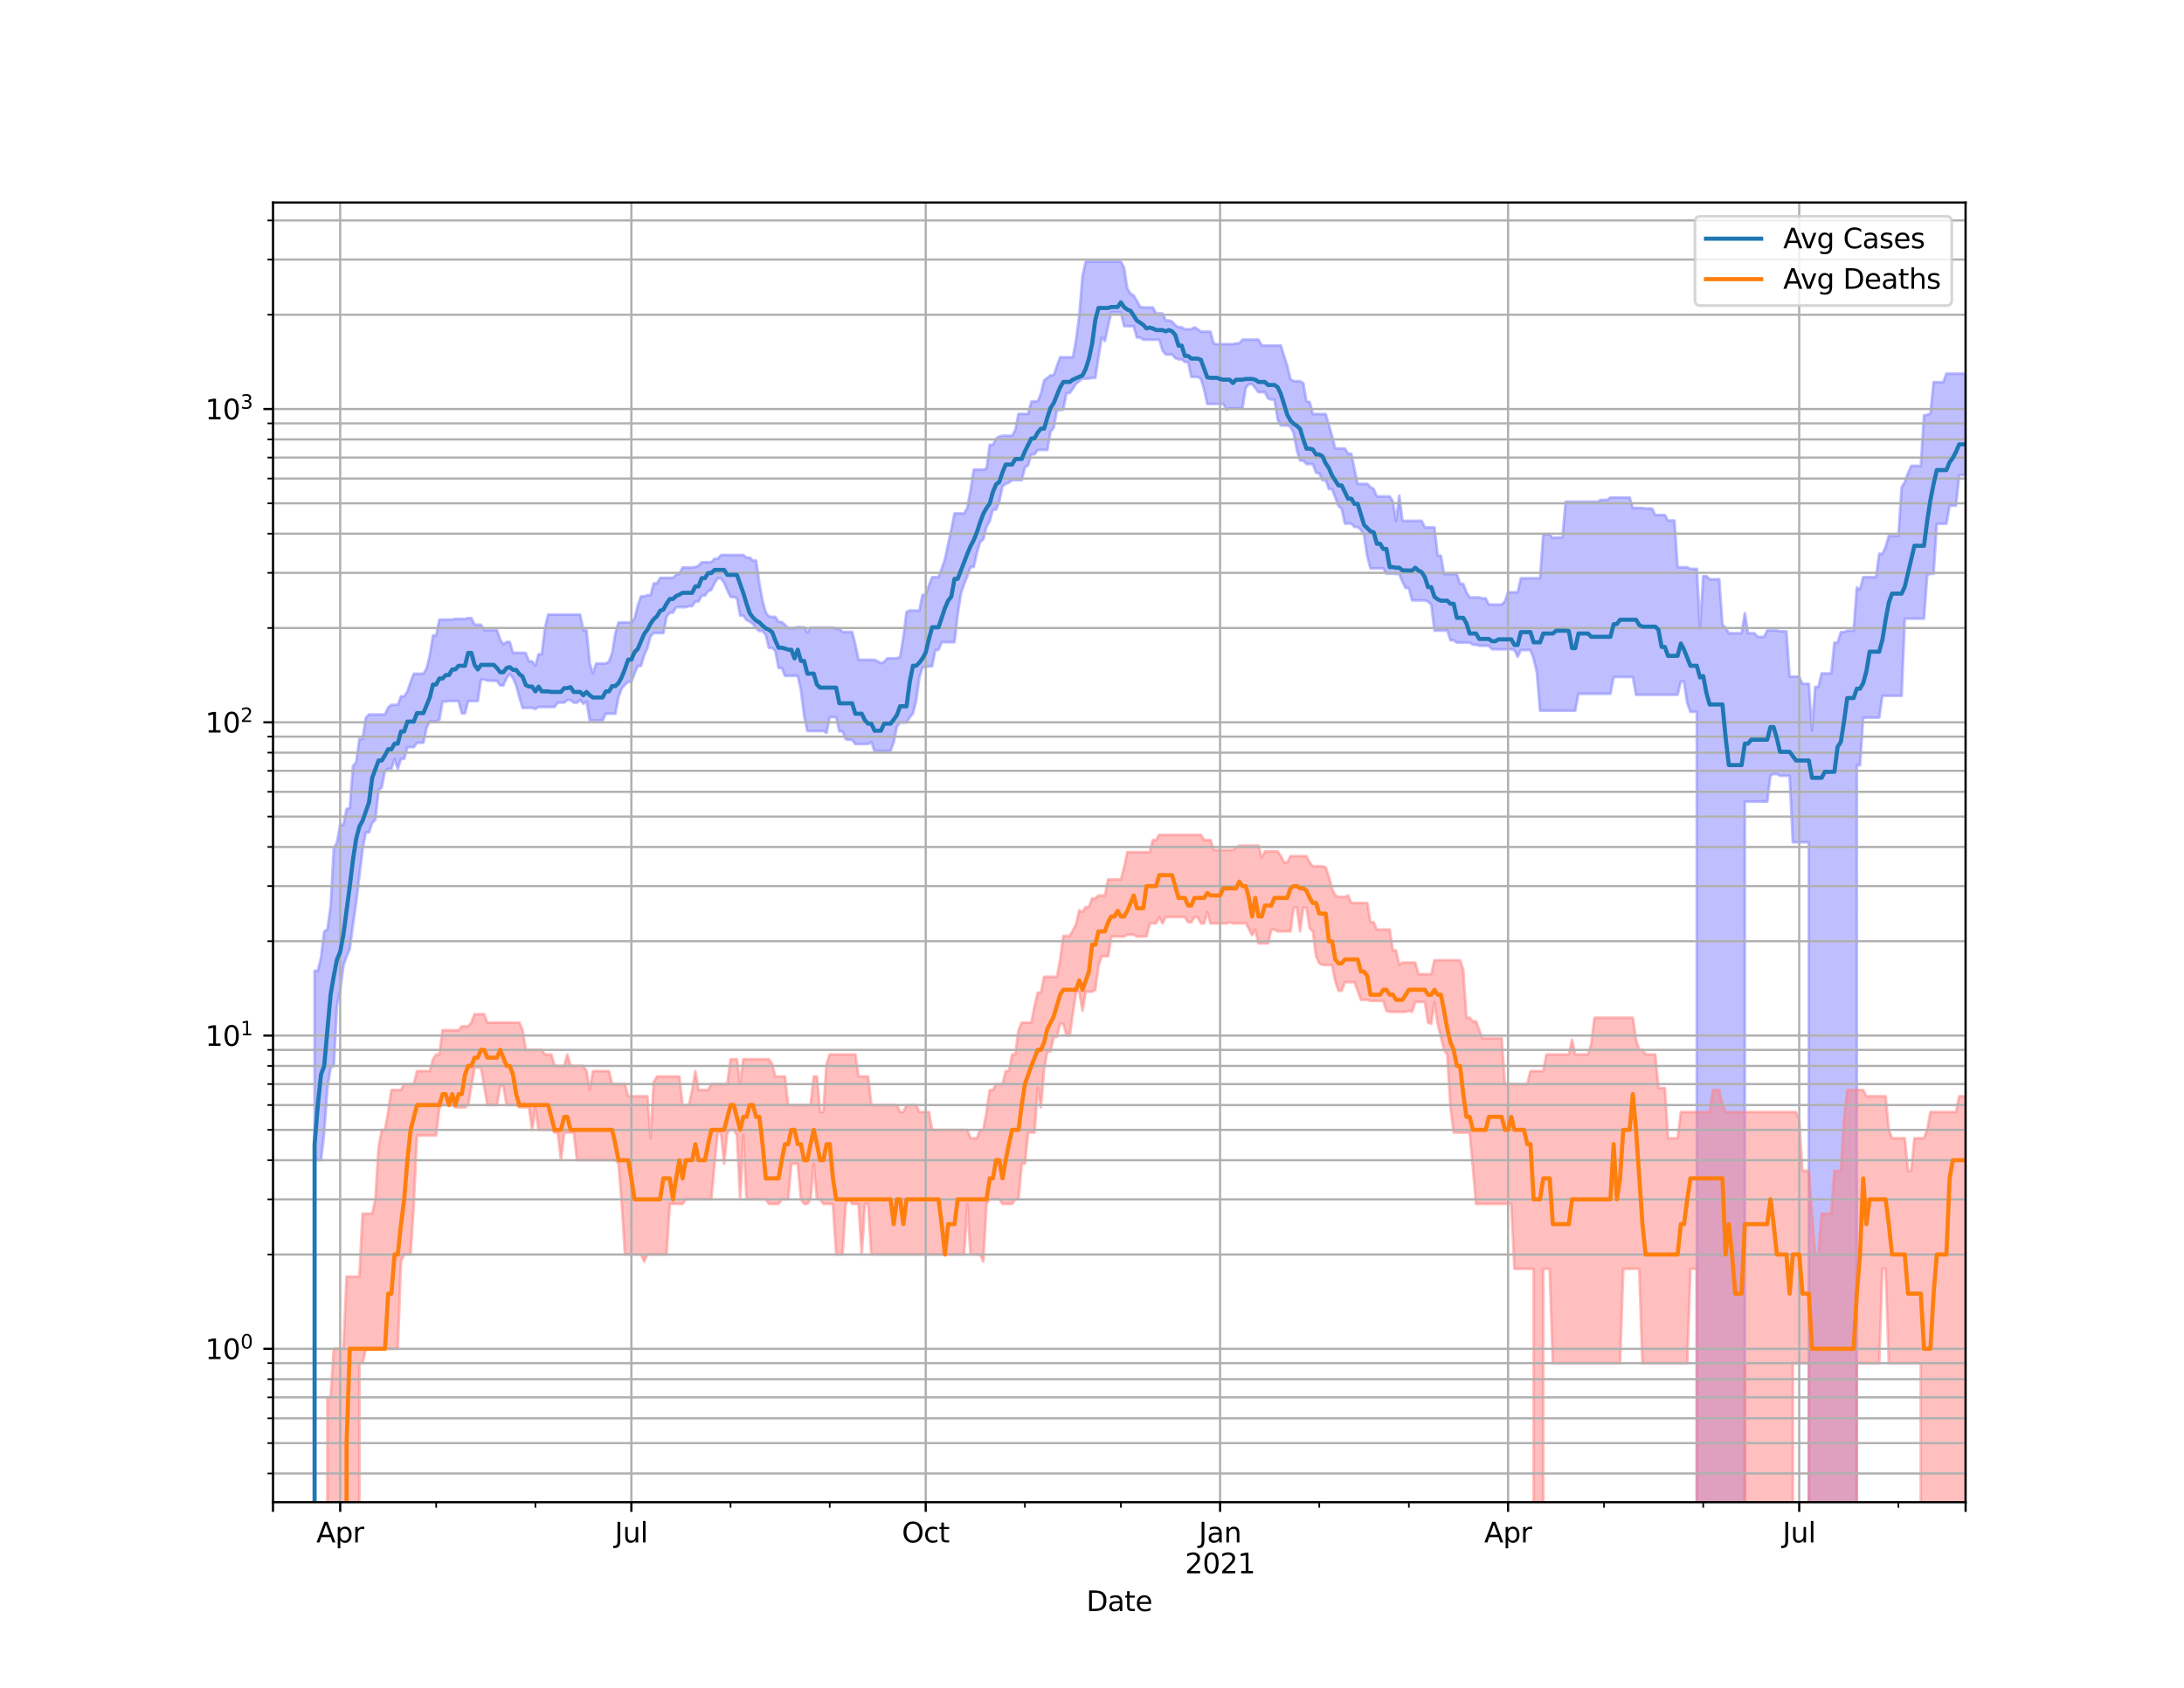 <?xml version="1.0" encoding="utf-8" standalone="no"?>
<!DOCTYPE svg PUBLIC "-//W3C//DTD SVG 1.1//EN"
  "http://www.w3.org/Graphics/SVG/1.1/DTD/svg11.dtd">
<svg height="612pt" version="1.1" viewBox="0 0 792 612" width="792pt" xmlns="http://www.w3.org/2000/svg" xmlns:xlink="http://www.w3.org/1999/xlink">
 <defs>
  <style type="text/css">*{stroke-linecap:butt;stroke-linejoin:round;}</style>
 </defs>
 <g id="figure_1">
  <g id="patch_1">
   <path d="M 0 612 
L 792 612 
L 792 0 
L 0 0 
z
" style="fill:#ffffff;"/>
  </g>
  <g id="axes_1">
   <g id="patch_2">
    <path d="M 99 544.68 
L 712.8 544.68 
L 712.8 73.44 
L 99 73.44 
z
" style="fill:#ffffff;"/>
   </g>
   <g id="PolyCollection_1">
    <path clip-path="url(#p68e2955192)" d="M 99 114073.863 
L 99 114073.863 
L 100.16 114073.863 
L 101.321 114073.863 
L 102.481 114073.863 
L 103.641 114073.863 
L 104.802 114073.863 
L 105.962 114073.863 
L 107.122 114073.863 
L 108.282 114073.863 
L 109.443 114073.863 
L 110.603 114073.863 
L 111.763 114073.863 
L 112.924 114073.863 
L 114.084 351.99 
L 115.244 351.99 
L 116.405 347.317 
L 117.565 337.723 
L 118.725 337.039 
L 119.885 328.729 
L 121.046 307.594 
L 122.206 305.401 
L 123.366 299.038 
L 124.527 299.038 
L 125.687 293.309 
L 126.847 293.03 
L 128.008 277.761 
L 129.168 276.353 
L 130.328 267.98 
L 131.488 267.98 
L 132.649 260.344 
L 133.809 259.07 
L 134.969 259.07 
L 136.13 259.07 
L 137.29 259.07 
L 138.45 259.07 
L 139.611 259.07 
L 140.771 256.528 
L 141.931 255.564 
L 143.091 255.564 
L 144.252 255.564 
L 145.412 252.495 
L 146.572 252.495 
L 147.733 250.733 
L 148.893 247.314 
L 150.053 244.289 
L 151.214 244.289 
L 152.374 244.289 
L 153.534 244.289 
L 154.695 242.392 
L 155.855 237.706 
L 157.015 230.418 
L 158.175 230.418 
L 159.336 224.669 
L 160.496 224.669 
L 161.656 224.669 
L 162.817 224.669 
L 163.977 224.669 
L 165.137 224.391 
L 166.298 224.391 
L 167.458 224.391 
L 168.618 224.391 
L 169.778 224.115 
L 170.939 224.115 
L 172.099 226.536 
L 173.259 226.536 
L 174.42 226.536 
L 175.58 228.476 
L 176.74 228.476 
L 177.901 228.476 
L 179.061 228.476 
L 180.221 228.476 
L 181.381 231.872 
L 182.542 233.676 
L 183.702 232.766 
L 184.862 232.766 
L 186.023 236.689 
L 187.183 236.689 
L 188.343 236.689 
L 189.504 236.689 
L 190.664 236.778 
L 191.824 239.804 
L 192.984 239.804 
L 194.145 241.406 
L 195.305 237.225 
L 196.465 237.225 
L 197.626 227.681 
L 198.786 222.847 
L 199.946 222.847 
L 201.107 222.847 
L 202.267 222.847 
L 203.427 222.847 
L 204.588 222.847 
L 205.748 222.847 
L 206.908 222.847 
L 208.068 222.847 
L 209.229 222.847 
L 210.389 222.847 
L 211.549 228.576 
L 212.71 228.576 
L 213.87 240.566 
L 215.03 244.082 
L 216.191 240.566 
L 217.351 240.566 
L 218.511 240.566 
L 219.671 240.566 
L 220.832 239.899 
L 221.992 236.778 
L 223.152 229.617 
L 224.313 225.7 
L 225.473 225.7 
L 226.633 225.7 
L 227.794 225.7 
L 228.954 225.7 
L 230.114 224.253 
L 231.274 219.625 
L 232.435 216.227 
L 233.595 216.227 
L 234.755 215.818 
L 235.916 215.818 
L 237.076 211.515 
L 238.236 211.515 
L 239.397 209.53 
L 240.557 209.53 
L 241.717 209.53 
L 242.878 209.53 
L 244.038 209.53 
L 245.198 208.433 
L 246.358 208.084 
L 247.519 205.77 
L 248.679 205.77 
L 249.839 205.77 
L 251 205.77 
L 252.16 205.58 
L 253.32 205.157 
L 254.481 203.862 
L 255.641 203.862 
L 256.801 203.862 
L 257.961 203.862 
L 259.122 202.616 
L 260.282 202.616 
L 261.442 201.241 
L 262.603 201.241 
L 263.763 201.241 
L 264.923 201.241 
L 266.084 201.241 
L 267.244 201.241 
L 268.404 201.241 
L 269.564 201.241 
L 270.725 202.202 
L 271.885 202.202 
L 273.045 203.272 
L 274.206 203.272 
L 275.366 211.479 
L 276.526 217.856 
L 277.687 222.071 
L 278.847 223.545 
L 280.007 223.681 
L 281.167 223.681 
L 282.328 225.511 
L 283.488 225.511 
L 284.648 226.512 
L 285.809 227.78 
L 286.969 227.78 
L 288.129 227.78 
L 289.29 227.361 
L 290.45 227.435 
L 291.61 227.435 
L 292.771 229.386 
L 293.931 227.582 
L 295.091 227.582 
L 296.251 227.582 
L 297.412 227.582 
L 298.572 227.582 
L 299.732 227.582 
L 300.893 227.582 
L 302.053 227.582 
L 303.213 227.928 
L 304.374 227.928 
L 305.534 229.132 
L 306.694 229.132 
L 307.854 229.132 
L 309.015 229.132 
L 310.175 233.676 
L 311.335 239.24 
L 312.496 239.24 
L 313.656 239.24 
L 314.816 239.24 
L 315.977 239.24 
L 317.137 239.24 
L 318.297 239.804 
L 319.457 240.471 
L 320.618 239.994 
L 321.778 238.682 
L 322.938 238.682 
L 324.099 238.682 
L 325.259 238.682 
L 326.419 238.192 
L 327.58 231.153 
L 328.74 221.895 
L 329.9 221.372 
L 331.06 221.372 
L 332.221 221.372 
L 333.381 221.372 
L 334.541 215.683 
L 335.702 215.683 
L 336.862 212.266 
L 338.022 209.275 
L 339.183 209.275 
L 340.343 209.275 
L 341.503 206.198 
L 342.664 202.734 
L 343.824 197.292 
L 344.984 191.971 
L 346.144 186.17 
L 347.305 186.17 
L 348.465 186.17 
L 349.625 186.17 
L 350.786 184.13 
L 351.946 177.858 
L 353.106 170.274 
L 354.267 170.274 
L 355.427 170.274 
L 356.587 170.274 
L 357.747 169.883 
L 358.908 161.283 
L 360.068 161.283 
L 361.228 158.97 
L 362.389 158.289 
L 363.549 157.994 
L 364.709 157.994 
L 365.87 157.994 
L 367.03 157.994 
L 368.19 155.908 
L 369.35 150.066 
L 370.511 150.066 
L 371.671 150.066 
L 372.831 150.066 
L 373.992 145.621 
L 375.152 145.537 
L 376.312 145.537 
L 377.473 142.784 
L 378.633 137.913 
L 379.793 137.034 
L 380.953 136.063 
L 382.114 136.063 
L 383.274 132.755 
L 384.434 129.534 
L 385.595 129.534 
L 386.755 129.534 
L 387.915 129.534 
L 389.076 129.534 
L 390.236 123.149 
L 391.396 114.217 
L 392.557 100.116 
L 393.717 94.86 
L 394.877 94.86 
L 396.037 94.86 
L 397.198 94.86 
L 398.358 94.86 
L 399.518 94.86 
L 400.679 94.86 
L 401.839 94.86 
L 402.999 94.86 
L 404.16 94.86 
L 405.32 94.86 
L 406.48 94.86 
L 407.64 97.098 
L 408.801 104.681 
L 409.961 106.448 
L 411.121 107.175 
L 412.282 109.075 
L 413.442 111.23 
L 414.602 111.489 
L 415.763 111.489 
L 416.923 111.489 
L 418.083 111.489 
L 419.243 113.637 
L 420.404 113.637 
L 421.564 113.637 
L 422.724 116.194 
L 423.885 116.194 
L 425.045 116.589 
L 426.205 117.927 
L 427.366 118.67 
L 428.526 118.67 
L 429.686 119.376 
L 430.847 119.376 
L 432.007 119.376 
L 433.167 118.67 
L 434.327 119.376 
L 435.488 120.248 
L 436.648 120.248 
L 437.808 120.248 
L 438.969 120.248 
L 440.129 124.564 
L 441.289 124.778 
L 442.45 124.778 
L 443.61 124.778 
L 444.77 124.778 
L 445.93 124.778 
L 447.091 124.778 
L 448.251 124.512 
L 449.411 124.512 
L 450.572 123.143 
L 451.732 123.143 
L 452.892 123.143 
L 454.053 123.143 
L 455.213 123.143 
L 456.373 123.143 
L 457.533 125.273 
L 458.694 125.273 
L 459.854 125.273 
L 461.014 125.273 
L 462.175 125.273 
L 463.335 125.273 
L 464.495 125.273 
L 465.656 129.114 
L 466.816 132.59 
L 467.976 137.531 
L 469.136 138.226 
L 470.297 138.226 
L 471.457 138.226 
L 472.617 138.918 
L 473.778 145.532 
L 474.938 145.827 
L 476.098 150.122 
L 477.259 150.122 
L 478.419 150.122 
L 479.579 150.122 
L 480.74 150.122 
L 481.9 154.062 
L 483.06 158.169 
L 484.22 162.636 
L 485.381 162.636 
L 486.541 162.636 
L 487.701 162.636 
L 488.862 164.497 
L 490.022 164.539 
L 491.182 170.051 
L 492.343 175.449 
L 493.503 175.449 
L 494.663 175.449 
L 495.823 175.449 
L 496.984 176.634 
L 498.144 177.322 
L 499.304 179.996 
L 500.465 179.996 
L 501.625 179.996 
L 502.785 179.996 
L 503.946 179.996 
L 505.106 181.83 
L 506.266 188.845 
L 507.426 179.696 
L 508.587 188.845 
L 509.747 188.845 
L 510.907 188.845 
L 512.068 188.845 
L 513.228 188.845 
L 514.388 188.845 
L 515.549 188.845 
L 516.709 191.224 
L 517.869 191.224 
L 519.029 191.224 
L 520.19 191.224 
L 521.35 201.472 
L 522.51 201.472 
L 523.671 208.134 
L 524.831 208.134 
L 525.991 208.134 
L 527.152 208.134 
L 528.312 208.134 
L 529.472 211.71 
L 530.633 211.71 
L 531.793 214.744 
L 532.953 216.619 
L 534.113 216.619 
L 535.274 216.619 
L 536.434 216.619 
L 537.594 216.975 
L 538.755 216.975 
L 539.915 219.208 
L 541.075 219.208 
L 542.236 219.208 
L 543.396 219.208 
L 544.556 219.208 
L 545.716 218.058 
L 546.877 214.763 
L 548.037 214.763 
L 549.197 214.763 
L 550.358 214.763 
L 551.518 209.667 
L 552.678 209.667 
L 553.839 209.667 
L 554.999 209.667 
L 556.159 209.667 
L 557.319 209.667 
L 558.48 209.667 
L 559.64 193.723 
L 560.8 193.723 
L 561.961 193.723 
L 563.121 195.079 
L 564.281 194.889 
L 565.442 194.889 
L 566.602 194.889 
L 567.762 181.927 
L 568.922 181.927 
L 570.083 181.927 
L 571.243 181.927 
L 572.403 181.927 
L 573.564 181.927 
L 574.724 181.927 
L 575.884 181.927 
L 577.045 181.927 
L 578.205 181.927 
L 579.365 181.927 
L 580.526 181.259 
L 581.686 181.259 
L 582.846 181.259 
L 584.006 180.391 
L 585.167 180.391 
L 586.327 180.391 
L 587.487 180.391 
L 588.648 180.391 
L 589.808 180.391 
L 590.968 180.391 
L 592.129 184.171 
L 593.289 184.171 
L 594.449 184.171 
L 595.609 184.171 
L 596.77 184.386 
L 597.93 184.386 
L 599.09 184.386 
L 600.251 186.737 
L 601.411 186.737 
L 602.571 186.737 
L 603.732 186.737 
L 604.892 188.744 
L 606.052 188.744 
L 607.212 188.744 
L 608.373 205.691 
L 609.533 205.691 
L 610.693 205.691 
L 611.854 205.691 
L 613.014 206.262 
L 614.174 206.262 
L 615.335 206.262 
L 616.495 227.854 
L 617.655 208.903 
L 618.816 208.903 
L 619.976 210.027 
L 621.136 210.027 
L 622.296 210.027 
L 623.457 210.027 
L 624.617 226.487 
L 625.777 227.656 
L 626.938 229.617 
L 628.098 229.617 
L 629.258 229.617 
L 630.419 229.617 
L 631.579 229.617 
L 632.739 222.314 
L 633.899 229.617 
L 635.06 229.617 
L 636.22 229.617 
L 637.38 230.942 
L 638.541 230.942 
L 639.701 230.942 
L 640.861 228.602 
L 642.022 228.602 
L 643.182 228.602 
L 644.342 228.602 
L 645.502 228.904 
L 646.663 228.904 
L 647.823 228.904 
L 648.983 245.335 
L 650.144 245.335 
L 651.304 245.335 
L 652.464 245.335 
L 653.625 247.942 
L 654.785 247.942 
L 655.945 247.942 
L 657.105 264.95 
L 658.266 249.07 
L 659.426 249.07 
L 660.586 244.185 
L 661.747 244.185 
L 662.907 244.185 
L 664.067 244.185 
L 665.228 233.013 
L 666.388 233.013 
L 667.548 229.208 
L 668.709 229.208 
L 669.869 228.677 
L 671.029 228.677 
L 672.189 228.677 
L 673.35 213.03 
L 674.51 213.749 
L 675.67 209.275 
L 676.831 209.275 
L 677.991 209.275 
L 679.151 209.275 
L 680.312 209.275 
L 681.472 200.781 
L 682.632 200.781 
L 683.792 198.396 
L 684.953 194.284 
L 686.113 194.284 
L 687.273 194.284 
L 688.434 194.284 
L 689.594 176.739 
L 690.754 174.752 
L 691.915 171.593 
L 693.075 168.937 
L 694.235 168.937 
L 695.395 168.937 
L 696.556 168.937 
L 697.716 150.626 
L 698.876 150.425 
L 700.037 149.963 
L 701.197 138.581 
L 702.357 138.581 
L 703.518 138.581 
L 704.678 138.581 
L 705.838 135.477 
L 706.998 135.477 
L 708.159 135.477 
L 709.319 135.477 
L 710.479 135.477 
L 711.64 135.477 
L 712.8 135.477 
L 712.8 172.318 
L 712.8 172.318 
L 711.64 172.318 
L 710.479 172.318 
L 709.319 183.361 
L 708.159 183.361 
L 706.998 183.361 
L 705.838 189.923 
L 704.678 189.923 
L 703.518 189.923 
L 702.357 189.923 
L 701.197 208.051 
L 700.037 208.051 
L 698.876 208.5 
L 697.716 224.322 
L 696.556 224.322 
L 695.395 224.322 
L 694.235 224.322 
L 693.075 224.322 
L 691.915 224.322 
L 690.754 224.322 
L 689.594 252.291 
L 688.434 252.291 
L 687.273 252.291 
L 686.113 252.291 
L 684.953 252.291 
L 683.792 252.291 
L 682.632 252.291 
L 681.472 260.201 
L 680.312 260.201 
L 679.151 260.201 
L 677.991 260.201 
L 676.831 260.201 
L 675.67 260.201 
L 674.51 277.49 
L 673.35 277.49 
L 672.189 114073.863 
L 671.029 114073.863 
L 669.869 114073.863 
L 668.709 114073.863 
L 667.548 114073.863 
L 666.388 114073.863 
L 665.228 114073.863 
L 664.067 114073.863 
L 662.907 114073.863 
L 661.747 114073.863 
L 660.586 114073.863 
L 659.426 114073.863 
L 658.266 114073.863 
L 657.105 114073.863 
L 655.945 305.401 
L 654.785 305.401 
L 653.625 305.401 
L 652.464 305.401 
L 651.304 305.401 
L 650.144 305.401 
L 648.983 281.286 
L 647.823 281.286 
L 646.663 281.286 
L 645.502 281.286 
L 644.342 280.633 
L 643.182 280.633 
L 642.022 281.286 
L 640.861 290.676 
L 639.701 290.676 
L 638.541 290.676 
L 637.38 290.676 
L 636.22 290.676 
L 635.06 290.676 
L 633.899 290.676 
L 632.739 290.676 
L 631.579 114073.863 
L 630.419 114073.863 
L 629.258 114073.863 
L 628.098 114073.863 
L 626.938 114073.863 
L 625.777 114073.863 
L 624.617 114073.863 
L 623.457 114073.863 
L 622.296 114073.863 
L 621.136 114073.863 
L 619.976 114073.863 
L 618.816 114073.863 
L 617.655 114073.863 
L 616.495 114073.863 
L 615.335 258.102 
L 614.174 258.102 
L 613.014 258.102 
L 611.854 254.918 
L 610.693 247.094 
L 609.533 247.094 
L 608.373 251.927 
L 607.212 251.927 
L 606.052 251.927 
L 604.892 251.927 
L 603.732 251.927 
L 602.571 251.927 
L 601.411 251.927 
L 600.251 251.927 
L 599.09 251.927 
L 597.93 251.927 
L 596.77 251.927 
L 595.609 251.927 
L 594.449 251.927 
L 593.289 251.927 
L 592.129 245.477 
L 590.968 245.477 
L 589.808 245.477 
L 588.648 245.477 
L 587.487 245.477 
L 586.327 245.477 
L 585.167 245.477 
L 584.006 251.566 
L 582.846 251.566 
L 581.686 251.566 
L 580.526 251.566 
L 579.365 251.566 
L 578.205 251.566 
L 577.045 251.566 
L 575.884 251.566 
L 574.724 251.566 
L 573.564 251.566 
L 572.403 251.566 
L 571.243 257.692 
L 570.083 257.692 
L 568.922 257.692 
L 567.762 257.692 
L 566.602 257.692 
L 565.442 257.692 
L 564.281 257.692 
L 563.121 257.692 
L 561.961 257.692 
L 560.8 257.692 
L 559.64 257.692 
L 558.48 257.692 
L 557.319 243.774 
L 556.159 238.837 
L 554.999 235.722 
L 553.839 235.722 
L 552.678 235.722 
L 551.518 235.722 
L 550.358 238.131 
L 549.197 235.693 
L 548.037 235.433 
L 546.877 235.433 
L 545.716 235.433 
L 544.556 235.433 
L 543.396 235.433 
L 542.236 235.433 
L 541.075 235.433 
L 539.915 234.152 
L 538.755 234.152 
L 537.594 234.152 
L 536.434 234.152 
L 535.274 233.76 
L 534.113 233.76 
L 532.953 232.985 
L 531.793 232.985 
L 530.633 232.985 
L 529.472 232.985 
L 528.312 232.985 
L 527.152 232.168 
L 525.991 232.168 
L 524.831 228.576 
L 523.671 228.652 
L 522.51 228.652 
L 521.35 228.652 
L 520.19 228.652 
L 519.029 219.208 
L 517.869 218.099 
L 516.709 217.715 
L 515.549 217.715 
L 514.388 217.715 
L 513.228 217.715 
L 512.068 217.715 
L 510.907 213.213 
L 509.747 213.213 
L 508.587 210.949 
L 507.426 208.15 
L 506.266 208.15 
L 505.106 208.001 
L 503.946 208.001 
L 502.785 208.001 
L 501.625 206.103 
L 500.465 206.103 
L 499.304 206.103 
L 498.144 206.103 
L 496.984 206.103 
L 495.823 201.69 
L 494.663 194.121 
L 493.503 192.079 
L 492.343 191.083 
L 491.182 191.083 
L 490.022 189.842 
L 488.862 189.842 
L 487.701 189.842 
L 486.541 184.458 
L 485.381 183.452 
L 484.22 180.419 
L 483.06 177.304 
L 481.9 177.304 
L 480.74 174.132 
L 479.579 174.132 
L 478.419 171.625 
L 477.259 171.419 
L 476.098 168.26 
L 474.938 168.26 
L 473.778 168.26 
L 472.617 167.012 
L 471.457 167.012 
L 470.297 163.253 
L 469.136 157.055 
L 467.976 154.748 
L 466.816 154.262 
L 465.656 154.262 
L 464.495 154.262 
L 463.335 152.122 
L 462.175 144.874 
L 461.014 144.874 
L 459.854 144.485 
L 458.694 142.197 
L 457.533 142.197 
L 456.373 142.197 
L 455.213 140.691 
L 454.053 139.274 
L 452.892 139.274 
L 451.732 140.691 
L 450.572 148.038 
L 449.411 148.038 
L 448.251 148.038 
L 447.091 148.038 
L 445.93 148.038 
L 444.77 148.56 
L 443.61 146.464 
L 442.45 146.464 
L 441.289 146.464 
L 440.129 146.464 
L 438.969 146.464 
L 437.808 146.464 
L 436.648 141.137 
L 435.488 137.349 
L 434.327 136.674 
L 433.167 136.674 
L 432.007 136.674 
L 430.847 131.235 
L 429.686 131.266 
L 428.526 130.298 
L 427.366 130.298 
L 426.205 129.859 
L 425.045 128.533 
L 423.885 128.533 
L 422.724 128.533 
L 421.564 127.03 
L 420.404 123.176 
L 419.243 123.176 
L 418.083 123.176 
L 416.923 123.176 
L 415.763 123.176 
L 414.602 123.176 
L 413.442 122.359 
L 412.282 122.359 
L 411.121 118.263 
L 409.961 118.263 
L 408.801 118.263 
L 407.64 118.263 
L 406.48 113.243 
L 405.32 113.243 
L 404.16 113.243 
L 402.999 113.243 
L 401.839 118.263 
L 400.679 123.613 
L 399.518 122.338 
L 398.358 129.524 
L 397.198 137.011 
L 396.037 137.011 
L 394.877 137.278 
L 393.717 137.278 
L 392.557 137.278 
L 391.396 138.182 
L 390.236 139.094 
L 389.076 140.903 
L 387.915 142.485 
L 386.755 142.569 
L 385.595 148.456 
L 384.434 148.724 
L 383.274 148.724 
L 382.114 155.143 
L 380.953 156.487 
L 379.793 163.16 
L 378.633 163.16 
L 377.473 163.16 
L 376.312 163.16 
L 375.152 164.731 
L 373.992 164.731 
L 372.831 168.698 
L 371.671 169.51 
L 370.511 174.099 
L 369.35 174.099 
L 368.19 174.099 
L 367.03 174.099 
L 365.87 174.98 
L 364.709 175.474 
L 363.549 176.294 
L 362.389 181.81 
L 361.228 184.787 
L 360.068 184.787 
L 358.908 188.935 
L 357.747 191.001 
L 356.587 195.591 
L 355.427 196.539 
L 354.267 200.468 
L 353.106 205.596 
L 351.946 205.596 
L 350.786 208.953 
L 349.625 211.764 
L 348.465 215.24 
L 347.305 222.669 
L 346.144 232.876 
L 344.984 232.876 
L 343.824 232.876 
L 342.664 232.876 
L 341.503 232.876 
L 340.343 235.636 
L 339.183 235.722 
L 338.022 241.602 
L 336.862 241.602 
L 335.702 241.897 
L 334.541 241.897 
L 333.381 245.76 
L 332.221 254.195 
L 331.06 258.699 
L 329.9 260.153 
L 328.74 261.997 
L 327.58 261.997 
L 326.419 261.997 
L 325.259 263.451 
L 324.099 269.109 
L 322.938 272.293 
L 321.778 272.293 
L 320.618 272.293 
L 319.457 272.293 
L 318.297 272.293 
L 317.137 272.293 
L 315.977 269.109 
L 314.816 269.799 
L 313.656 269.799 
L 312.496 269.799 
L 311.335 269.799 
L 310.175 269.799 
L 309.015 268.26 
L 307.854 268.26 
L 306.694 268.036 
L 305.534 265.161 
L 304.374 265.161 
L 303.213 260.011 
L 302.053 260.011 
L 300.893 260.011 
L 299.732 265.744 
L 298.572 265.055 
L 297.412 265.055 
L 296.251 265.055 
L 295.091 265.055 
L 293.931 265.055 
L 292.771 265.055 
L 291.61 259.585 
L 290.45 250.224 
L 289.29 245.054 
L 288.129 245.054 
L 286.969 245.054 
L 285.809 245.054 
L 284.648 245.054 
L 283.488 242.16 
L 282.328 242.16 
L 281.167 236.043 
L 280.007 234.917 
L 278.847 234.917 
L 277.687 230.21 
L 276.526 228.803 
L 275.366 228.803 
L 274.206 227.804 
L 273.045 226.271 
L 271.885 225.369 
L 270.725 224.878 
L 269.564 223.184 
L 268.404 223.184 
L 267.244 216.935 
L 266.084 216.462 
L 264.923 216.462 
L 263.763 214.066 
L 262.603 211.373 
L 261.442 209.701 
L 260.282 209.701 
L 259.122 211.373 
L 257.961 213.861 
L 256.801 214.348 
L 255.641 215.934 
L 254.481 215.934 
L 253.32 218.079 
L 252.16 218.079 
L 251 219.771 
L 249.839 219.771 
L 248.679 220.172 
L 247.519 220.172 
L 246.358 220.172 
L 245.198 220.172 
L 244.038 222.137 
L 242.878 222.203 
L 241.717 223.613 
L 240.557 229.54 
L 239.397 229.54 
L 238.236 229.54 
L 237.076 229.54 
L 235.916 230.679 
L 234.755 235.088 
L 233.595 237.585 
L 232.435 241.504 
L 231.274 241.504 
L 230.114 244.22 
L 228.954 247.314 
L 227.794 247.204 
L 226.633 248.315 
L 225.473 249.605 
L 224.313 252.699 
L 223.152 258.791 
L 221.992 258.791 
L 220.832 258.791 
L 219.671 258.791 
L 218.511 261.261 
L 217.351 261.261 
L 216.191 261.261 
L 215.03 261.261 
L 213.87 261.261 
L 212.71 254.407 
L 211.549 255.176 
L 210.389 253.817 
L 209.229 254.79 
L 208.068 254.79 
L 206.908 253.817 
L 205.748 253.817 
L 204.588 254.747 
L 203.427 254.747 
L 202.267 254.747 
L 201.107 256.352 
L 199.946 256.352 
L 198.786 256.352 
L 197.626 256.352 
L 196.465 256.352 
L 195.305 256.352 
L 194.145 257.062 
L 192.984 256.661 
L 191.824 256.661 
L 190.664 256.661 
L 189.504 256.661 
L 188.343 252.822 
L 187.183 248.578 
L 186.023 245.831 
L 184.862 244.392 
L 183.702 245.831 
L 182.542 248.54 
L 181.381 248.54 
L 180.221 246.875 
L 179.061 246.875 
L 177.901 246.803 
L 176.74 246.803 
L 175.58 246.405 
L 174.42 246.405 
L 173.259 254.195 
L 172.099 254.195 
L 170.939 254.195 
L 169.778 254.195 
L 168.618 258.653 
L 167.458 258.653 
L 166.298 254.195 
L 165.137 254.195 
L 163.977 254.195 
L 162.817 254.195 
L 161.656 254.407 
L 160.496 254.407 
L 159.336 260.97 
L 158.175 261.603 
L 157.015 261.603 
L 155.855 261.603 
L 154.695 263.912 
L 153.534 269.338 
L 152.374 269.338 
L 151.214 269.338 
L 150.053 270.911 
L 148.893 270.911 
L 147.733 270.911 
L 146.572 275.177 
L 145.412 275.177 
L 144.252 278.793 
L 143.091 275.177 
L 141.931 278.793 
L 140.771 278.793 
L 139.611 279.422 
L 138.45 285.479 
L 137.29 286.524 
L 136.13 297.188 
L 134.969 298.413 
L 133.809 301.839 
L 132.649 301.839 
L 131.488 307.969 
L 130.328 317.493 
L 129.168 327.223 
L 128.008 335.261 
L 126.847 344.081 
L 125.687 346.763 
L 124.527 350.186 
L 123.366 359.238 
L 122.206 364.475 
L 121.046 386.49 
L 119.885 387.111 
L 118.725 394.507 
L 117.565 410.672 
L 116.405 420.683 
L 115.244 420.683 
L 114.084 420.683 
L 112.924 114073.863 
L 111.763 114073.863 
L 110.603 114073.863 
L 109.443 114073.863 
L 108.282 114073.863 
L 107.122 114073.863 
L 105.962 114073.863 
L 104.802 114073.863 
L 103.641 114073.863 
L 102.481 114073.863 
L 101.321 114073.863 
L 100.16 114073.863 
L 99 114073.863 
z
" style="fill:#8080ff;fill-opacity:0.5;stroke:#8080ff;stroke-opacity:0.5;"/>
   </g>
   <g id="PolyCollection_2">
    <path clip-path="url(#p68e2955192)" d="M 99 114073.863 
L 99 114073.863 
L 100.16 114073.863 
L 101.321 114073.863 
L 102.481 114073.863 
L 103.641 114073.863 
L 104.802 114073.863 
L 105.962 114073.863 
L 107.122 114073.863 
L 108.282 114073.863 
L 109.443 114073.863 
L 110.603 114073.863 
L 111.763 114073.863 
L 112.924 114073.863 
L 114.084 114073.863 
L 115.244 114073.863 
L 116.405 114073.863 
L 117.565 114073.863 
L 118.725 506.662 
L 119.885 506.662 
L 121.046 489.068 
L 122.206 489.068 
L 123.366 489.068 
L 124.527 489.068 
L 125.687 462.892 
L 126.847 462.892 
L 128.008 462.892 
L 129.168 462.892 
L 130.328 462.892 
L 131.488 440.071 
L 132.649 440.071 
L 133.809 440.071 
L 134.969 440.071 
L 136.13 434.874 
L 137.29 415.981 
L 138.45 409.675 
L 139.611 409.675 
L 140.771 403.212 
L 141.931 395.238 
L 143.091 395.238 
L 144.252 395.238 
L 145.412 395.238 
L 146.572 393.077 
L 147.733 393.077 
L 148.893 393.077 
L 150.053 393.077 
L 151.214 388.376 
L 152.374 388.376 
L 153.534 388.376 
L 154.695 388.376 
L 155.855 388.376 
L 157.015 384.083 
L 158.175 382.352 
L 159.336 382.352 
L 160.496 373.548 
L 161.656 373.548 
L 162.817 373.548 
L 163.977 373.548 
L 165.137 373.548 
L 166.298 373.548 
L 167.458 372.145 
L 168.618 372.145 
L 169.778 372.145 
L 170.939 370.781 
L 172.099 367.738 
L 173.259 367.738 
L 174.42 367.738 
L 175.58 367.738 
L 176.74 370.781 
L 177.901 370.781 
L 179.061 370.781 
L 180.221 370.781 
L 181.381 370.781 
L 182.542 370.781 
L 183.702 370.781 
L 184.862 370.781 
L 186.023 370.781 
L 187.183 370.781 
L 188.343 370.781 
L 189.504 373.548 
L 190.664 380.68 
L 191.824 380.68 
L 192.984 380.68 
L 194.145 380.68 
L 195.305 380.68 
L 196.465 380.68 
L 197.626 382.352 
L 198.786 382.352 
L 199.946 382.352 
L 201.107 386.49 
L 202.267 386.49 
L 203.427 386.49 
L 204.588 386.49 
L 205.748 382.352 
L 206.908 386.49 
L 208.068 386.49 
L 209.229 386.49 
L 210.389 386.49 
L 211.549 386.49 
L 212.71 388.376 
L 213.87 395.238 
L 215.03 388.376 
L 216.191 388.376 
L 217.351 388.376 
L 218.511 388.376 
L 219.671 388.376 
L 220.832 388.376 
L 221.992 393.077 
L 223.152 393.077 
L 224.313 393.077 
L 225.473 393.077 
L 226.633 393.077 
L 227.794 397.498 
L 228.954 397.498 
L 230.114 397.498 
L 231.274 397.498 
L 232.435 397.498 
L 233.595 397.498 
L 234.755 397.498 
L 235.916 412.727 
L 237.076 392.378 
L 238.236 390.336 
L 239.397 390.336 
L 240.557 390.336 
L 241.717 390.336 
L 242.878 390.336 
L 244.038 390.336 
L 245.198 390.336 
L 246.358 390.336 
L 247.519 400.681 
L 248.679 400.681 
L 249.839 400.681 
L 251 395.238 
L 252.16 388.376 
L 253.32 395.238 
L 254.481 395.238 
L 255.641 395.238 
L 256.801 395.238 
L 257.961 393.077 
L 259.122 393.077 
L 260.282 393.077 
L 261.442 393.077 
L 262.603 393.077 
L 263.763 393.077 
L 264.923 384.083 
L 266.084 384.083 
L 267.244 384.083 
L 268.404 393.077 
L 269.564 384.083 
L 270.725 384.083 
L 271.885 384.083 
L 273.045 384.083 
L 274.206 384.083 
L 275.366 384.083 
L 276.526 384.083 
L 277.687 384.083 
L 278.847 384.083 
L 280.007 385.877 
L 281.167 390.336 
L 282.328 390.336 
L 283.488 390.336 
L 284.648 390.336 
L 285.809 400.681 
L 286.969 400.681 
L 288.129 400.681 
L 289.29 400.681 
L 290.45 400.681 
L 291.61 400.681 
L 292.771 400.681 
L 293.931 400.681 
L 295.091 390.336 
L 296.251 390.336 
L 297.412 403.212 
L 298.572 403.212 
L 299.732 385.877 
L 300.893 382.352 
L 302.053 382.352 
L 303.213 382.352 
L 304.374 382.352 
L 305.534 382.352 
L 306.694 382.352 
L 307.854 382.352 
L 309.015 382.352 
L 310.175 382.352 
L 311.335 390.336 
L 312.496 390.336 
L 313.656 390.336 
L 314.816 390.336 
L 315.977 400.681 
L 317.137 400.681 
L 318.297 400.681 
L 319.457 400.681 
L 320.618 400.681 
L 321.778 400.681 
L 322.938 400.681 
L 324.099 400.681 
L 325.259 400.681 
L 326.419 403.212 
L 327.58 403.212 
L 328.74 400.681 
L 329.9 400.681 
L 331.06 400.681 
L 332.221 400.681 
L 333.381 403.212 
L 334.541 403.212 
L 335.702 403.212 
L 336.862 403.212 
L 338.022 409.675 
L 339.183 409.675 
L 340.343 409.675 
L 341.503 409.675 
L 342.664 409.675 
L 343.824 409.675 
L 344.984 409.675 
L 346.144 409.675 
L 347.305 409.675 
L 348.465 409.675 
L 349.625 409.675 
L 350.786 409.675 
L 351.946 412.727 
L 353.106 412.727 
L 354.267 412.727 
L 355.427 409.675 
L 356.587 409.675 
L 357.747 403.212 
L 358.908 395.238 
L 360.068 395.238 
L 361.228 393.077 
L 362.389 393.077 
L 363.549 393.077 
L 364.709 388.376 
L 365.87 388.376 
L 367.03 382.352 
L 368.19 382.352 
L 369.35 373.548 
L 370.511 370.781 
L 371.671 370.781 
L 372.831 370.781 
L 373.992 370.781 
L 375.152 364.871 
L 376.312 359.953 
L 377.473 359.953 
L 378.633 354.183 
L 379.793 354.183 
L 380.953 354.183 
L 382.114 354.183 
L 383.274 354.183 
L 384.434 348.16 
L 385.595 339.356 
L 386.755 339.356 
L 387.915 339.356 
L 389.076 337.266 
L 390.236 335.044 
L 391.396 330.086 
L 392.557 330.679 
L 393.717 328.921 
L 394.877 328.921 
L 396.037 325.761 
L 397.198 325.761 
L 398.358 324.692 
L 399.518 324.692 
L 400.679 324.692 
L 401.839 318.882 
L 402.999 318.882 
L 404.16 318.882 
L 405.32 318.882 
L 406.48 318.882 
L 407.64 314.538 
L 408.801 308.983 
L 409.961 308.983 
L 411.121 308.983 
L 412.282 308.983 
L 413.442 308.983 
L 414.602 308.983 
L 415.763 308.983 
L 416.923 308.983 
L 418.083 304.574 
L 419.243 304.574 
L 420.404 302.734 
L 421.564 302.734 
L 422.724 302.734 
L 423.885 302.734 
L 425.045 302.734 
L 426.205 302.734 
L 427.366 302.734 
L 428.526 302.734 
L 429.686 302.734 
L 430.847 302.734 
L 432.007 302.734 
L 433.167 302.734 
L 434.327 302.734 
L 435.488 302.734 
L 436.648 304.574 
L 437.808 304.574 
L 438.969 304.574 
L 440.129 308.22 
L 441.289 308.22 
L 442.45 308.22 
L 443.61 308.22 
L 444.77 308.22 
L 445.93 308.22 
L 447.091 308.22 
L 448.251 307.345 
L 449.411 306.607 
L 450.572 306.607 
L 451.732 306.607 
L 452.892 306.607 
L 454.053 306.607 
L 455.213 306.607 
L 456.373 306.607 
L 457.533 311.077 
L 458.694 308.728 
L 459.854 308.728 
L 461.014 308.728 
L 462.175 308.728 
L 463.335 308.728 
L 464.495 310.413 
L 465.656 312.708 
L 466.816 312.708 
L 467.976 310.413 
L 469.136 310.413 
L 470.297 310.413 
L 471.457 310.413 
L 472.617 310.413 
L 473.778 310.413 
L 474.938 312.708 
L 476.098 314.11 
L 477.259 314.11 
L 478.419 314.11 
L 479.579 314.11 
L 480.74 314.538 
L 481.9 317.952 
L 483.06 322.286 
L 484.22 324.692 
L 485.381 325.224 
L 486.541 325.224 
L 487.701 325.224 
L 488.862 324.692 
L 490.022 327.408 
L 491.182 327.408 
L 492.343 327.408 
L 493.503 327.408 
L 494.663 327.408 
L 495.823 327.408 
L 496.984 334.396 
L 498.144 334.396 
L 499.304 337.039 
L 500.465 337.039 
L 501.625 337.039 
L 502.785 337.039 
L 503.946 337.039 
L 505.106 344.606 
L 506.266 344.606 
L 507.426 349.891 
L 508.587 349.018 
L 509.747 349.018 
L 510.907 349.018 
L 512.068 349.018 
L 513.228 349.018 
L 514.388 353.232 
L 515.549 353.232 
L 516.709 353.232 
L 517.869 353.232 
L 519.029 353.232 
L 520.19 348.16 
L 521.35 348.16 
L 522.51 348.16 
L 523.671 348.16 
L 524.831 348.16 
L 525.991 348.16 
L 527.152 348.16 
L 528.312 348.16 
L 529.472 348.16 
L 530.633 351.685 
L 531.793 369.019 
L 532.953 369.019 
L 534.113 370.335 
L 535.274 370.335 
L 536.434 373.548 
L 537.594 376.479 
L 538.755 376.479 
L 539.915 376.479 
L 541.075 376.479 
L 542.236 376.479 
L 543.396 376.479 
L 544.556 376.479 
L 545.716 393.077 
L 546.877 393.077 
L 548.037 393.077 
L 549.197 393.077 
L 550.358 393.077 
L 551.518 393.077 
L 552.678 393.077 
L 553.839 393.077 
L 554.999 388.376 
L 556.159 388.376 
L 557.319 388.376 
L 558.48 388.376 
L 559.64 388.376 
L 560.8 382.352 
L 561.961 382.352 
L 563.121 382.352 
L 564.281 382.352 
L 565.442 382.352 
L 566.602 382.352 
L 567.762 382.352 
L 568.922 382.352 
L 570.083 376.985 
L 571.243 382.352 
L 572.403 382.352 
L 573.564 382.352 
L 574.724 382.352 
L 575.884 382.352 
L 577.045 378.535 
L 578.205 369.019 
L 579.365 369.019 
L 580.526 369.019 
L 581.686 369.019 
L 582.846 369.019 
L 584.006 369.019 
L 585.167 369.019 
L 586.327 369.019 
L 587.487 369.019 
L 588.648 369.019 
L 589.808 369.019 
L 590.968 369.019 
L 592.129 369.019 
L 593.289 376.985 
L 594.449 380.68 
L 595.609 380.68 
L 596.77 382.352 
L 597.93 382.352 
L 599.09 382.352 
L 600.251 382.352 
L 601.411 394.507 
L 602.571 394.507 
L 603.732 394.507 
L 604.892 412.727 
L 606.052 412.727 
L 607.212 412.727 
L 608.373 412.727 
L 609.533 403.212 
L 610.693 403.212 
L 611.854 403.212 
L 613.014 403.212 
L 614.174 403.212 
L 615.335 403.212 
L 616.495 403.212 
L 617.655 403.212 
L 618.816 403.212 
L 619.976 403.212 
L 621.136 395.238 
L 622.296 395.238 
L 623.457 395.238 
L 624.617 400.681 
L 625.777 403.212 
L 626.938 403.212 
L 628.098 403.212 
L 629.258 403.212 
L 630.419 403.212 
L 631.579 403.212 
L 632.739 403.212 
L 633.899 403.212 
L 635.06 403.212 
L 636.22 403.212 
L 637.38 403.212 
L 638.541 403.212 
L 639.701 403.212 
L 640.861 403.212 
L 642.022 403.212 
L 643.182 403.212 
L 644.342 403.212 
L 645.502 403.212 
L 646.663 403.212 
L 647.823 403.212 
L 648.983 403.212 
L 650.144 403.212 
L 651.304 403.212 
L 652.464 405.879 
L 653.625 424.528 
L 654.785 424.528 
L 655.945 424.528 
L 657.105 440.071 
L 658.266 454.875 
L 659.426 454.875 
L 660.586 440.071 
L 661.747 440.071 
L 662.907 440.071 
L 664.067 440.071 
L 665.228 424.528 
L 666.388 424.528 
L 667.548 424.528 
L 668.709 405.879 
L 669.869 395.238 
L 671.029 395.238 
L 672.189 395.238 
L 673.35 395.238 
L 674.51 395.238 
L 675.67 395.238 
L 676.831 397.498 
L 677.991 397.498 
L 679.151 397.498 
L 680.312 397.498 
L 681.472 397.498 
L 682.632 397.498 
L 683.792 397.498 
L 684.953 409.675 
L 686.113 412.727 
L 687.273 412.727 
L 688.434 412.727 
L 689.594 412.727 
L 690.754 412.727 
L 691.915 424.528 
L 693.075 424.528 
L 694.235 412.727 
L 695.395 412.727 
L 696.556 412.727 
L 697.716 412.727 
L 698.876 409.675 
L 700.037 403.212 
L 701.197 403.212 
L 702.357 403.212 
L 703.518 403.212 
L 704.678 403.212 
L 705.838 403.212 
L 706.998 403.212 
L 708.159 403.212 
L 709.319 403.212 
L 710.479 397.498 
L 711.64 397.498 
L 712.8 397.498 
L 712.8 114073.863 
L 712.8 114073.863 
L 711.64 114073.863 
L 710.479 114073.863 
L 709.319 114073.863 
L 708.159 114073.863 
L 706.998 114073.863 
L 705.838 114073.863 
L 704.678 114073.863 
L 703.518 114073.863 
L 702.357 114073.863 
L 701.197 114073.863 
L 700.037 114073.863 
L 698.876 114073.863 
L 697.716 114073.863 
L 696.556 494.265 
L 695.395 494.265 
L 694.235 494.265 
L 693.075 494.265 
L 691.915 494.265 
L 690.754 494.265 
L 689.594 494.265 
L 688.434 494.265 
L 687.273 494.265 
L 686.113 494.265 
L 684.953 494.265 
L 683.792 460.072 
L 682.632 460.072 
L 681.472 494.265 
L 680.312 494.265 
L 679.151 494.265 
L 677.991 494.265 
L 676.831 494.265 
L 675.67 494.265 
L 674.51 494.265 
L 673.35 494.265 
L 672.189 114073.863 
L 671.029 114073.863 
L 669.869 114073.863 
L 668.709 114073.863 
L 667.548 114073.863 
L 666.388 114073.863 
L 665.228 114073.863 
L 664.067 114073.863 
L 662.907 114073.863 
L 661.747 114073.863 
L 660.586 114073.863 
L 659.426 114073.863 
L 658.266 114073.863 
L 657.105 114073.863 
L 655.945 494.265 
L 654.785 494.265 
L 653.625 494.265 
L 652.464 494.265 
L 651.304 494.265 
L 650.144 494.265 
L 648.983 114073.863 
L 647.823 114073.863 
L 646.663 114073.863 
L 645.502 114073.863 
L 644.342 114073.863 
L 643.182 114073.863 
L 642.022 114073.863 
L 640.861 114073.863 
L 639.701 114073.863 
L 638.541 114073.863 
L 637.38 114073.863 
L 636.22 114073.863 
L 635.06 114073.863 
L 633.899 114073.863 
L 632.739 494.265 
L 631.579 114073.863 
L 630.419 114073.863 
L 629.258 114073.863 
L 628.098 114073.863 
L 626.938 114073.863 
L 625.777 114073.863 
L 624.617 114073.863 
L 623.457 114073.863 
L 622.296 114073.863 
L 621.136 114073.863 
L 619.976 114073.863 
L 618.816 114073.863 
L 617.655 114073.863 
L 616.495 114073.863 
L 615.335 460.072 
L 614.174 460.072 
L 613.014 460.072 
L 611.854 494.265 
L 610.693 494.265 
L 609.533 494.265 
L 608.373 494.265 
L 607.212 494.265 
L 606.052 494.265 
L 604.892 494.265 
L 603.732 494.265 
L 602.571 494.265 
L 601.411 494.265 
L 600.251 494.265 
L 599.09 494.265 
L 597.93 494.265 
L 596.77 494.265 
L 595.609 494.265 
L 594.449 460.072 
L 593.289 460.072 
L 592.129 460.072 
L 590.968 460.072 
L 589.808 460.072 
L 588.648 460.072 
L 587.487 494.265 
L 586.327 494.265 
L 585.167 494.265 
L 584.006 494.265 
L 582.846 494.265 
L 581.686 494.265 
L 580.526 494.265 
L 579.365 494.265 
L 578.205 494.265 
L 577.045 494.265 
L 575.884 494.265 
L 574.724 494.265 
L 573.564 494.265 
L 572.403 494.265 
L 571.243 494.265 
L 570.083 494.265 
L 568.922 494.265 
L 567.762 494.265 
L 566.602 494.265 
L 565.442 494.265 
L 564.281 494.265 
L 563.121 494.265 
L 561.961 460.072 
L 560.8 460.072 
L 559.64 460.072 
L 558.48 114073.863 
L 557.319 114073.863 
L 556.159 460.072 
L 554.999 460.072 
L 553.839 460.072 
L 552.678 460.072 
L 551.518 460.072 
L 550.358 460.072 
L 549.197 460.072 
L 548.037 436.546 
L 546.877 436.546 
L 545.716 436.546 
L 544.556 436.546 
L 543.396 436.546 
L 542.236 436.546 
L 541.075 436.546 
L 539.915 436.546 
L 538.755 436.546 
L 537.594 436.546 
L 536.434 436.546 
L 535.274 436.546 
L 534.113 423.213 
L 532.953 410.672 
L 531.793 410.672 
L 530.633 410.672 
L 529.472 410.672 
L 528.312 410.672 
L 527.152 410.672 
L 525.991 401.511 
L 524.831 382.352 
L 523.671 380.68 
L 522.51 375.979 
L 521.35 371.232 
L 520.19 363.305 
L 519.029 371.232 
L 517.869 370.781 
L 516.709 363.305 
L 515.549 363.305 
L 514.388 363.305 
L 513.228 363.305 
L 512.068 366.902 
L 510.907 366.489 
L 509.747 366.902 
L 508.587 366.902 
L 507.426 366.902 
L 506.266 366.902 
L 505.106 366.902 
L 503.946 366.902 
L 502.785 366.489 
L 501.625 362.921 
L 500.465 362.921 
L 499.304 362.921 
L 498.144 362.921 
L 496.984 362.921 
L 495.823 362.541 
L 494.663 362.541 
L 493.503 362.541 
L 492.343 359.238 
L 491.182 356.144 
L 490.022 356.144 
L 488.862 356.144 
L 487.701 356.144 
L 486.541 359.238 
L 485.381 359.238 
L 484.22 355.811 
L 483.06 349.891 
L 481.9 349.891 
L 480.74 349.891 
L 479.579 349.891 
L 478.419 349.307 
L 477.259 346.763 
L 476.098 337.723 
L 474.938 336.589 
L 473.778 329.113 
L 472.617 329.113 
L 471.457 337.723 
L 470.297 329.113 
L 469.136 329.113 
L 467.976 337.723 
L 466.816 337.723 
L 465.656 337.723 
L 464.495 337.723 
L 463.335 337.723 
L 462.175 337.039 
L 461.014 337.039 
L 459.854 342.036 
L 458.694 342.036 
L 457.533 342.036 
L 456.373 342.036 
L 455.213 337.039 
L 454.053 339.119 
L 452.892 336.813 
L 451.732 334.611 
L 450.572 334.827 
L 449.411 334.827 
L 448.251 334.827 
L 447.091 334.827 
L 445.93 334.396 
L 444.77 334.827 
L 443.61 334.827 
L 442.45 334.827 
L 441.289 334.827 
L 440.129 334.827 
L 438.969 334.827 
L 437.808 330.679 
L 436.648 334.827 
L 435.488 334.827 
L 434.327 332.503 
L 433.167 332.503 
L 432.007 334.396 
L 430.847 334.396 
L 429.686 332.503 
L 428.526 332.503 
L 427.366 332.503 
L 426.205 332.503 
L 425.045 332.503 
L 423.885 332.503 
L 422.724 332.503 
L 421.564 334.827 
L 420.404 332.503 
L 419.243 334.827 
L 418.083 334.827 
L 416.923 334.827 
L 415.763 339.593 
L 414.602 339.593 
L 413.442 339.593 
L 412.282 339.593 
L 411.121 338.884 
L 409.961 338.884 
L 408.801 338.884 
L 407.64 339.593 
L 406.48 339.593 
L 405.32 339.593 
L 404.16 339.593 
L 402.999 339.593 
L 401.839 346.763 
L 400.679 346.763 
L 399.518 346.763 
L 398.358 350.186 
L 397.198 358.885 
L 396.037 359.595 
L 394.877 359.595 
L 393.717 359.595 
L 392.557 366.489 
L 391.396 359.595 
L 390.236 359.595 
L 389.076 367.318 
L 387.915 375.483 
L 386.755 375.483 
L 385.595 371.232 
L 384.434 371.232 
L 383.274 375.979 
L 382.114 375.979 
L 380.953 381.231 
L 379.793 381.231 
L 378.633 387.739 
L 377.473 401.511 
L 376.312 394.507 
L 375.152 410.672 
L 373.992 410.672 
L 372.831 410.672 
L 371.671 421.932 
L 370.511 421.932 
L 369.35 434.874 
L 368.19 434.874 
L 367.03 436.546 
L 365.87 436.546 
L 364.709 436.546 
L 363.549 436.546 
L 362.389 434.874 
L 361.228 434.874 
L 360.068 434.874 
L 358.908 434.874 
L 357.747 436.546 
L 356.587 457.405 
L 355.427 454.875 
L 354.267 454.875 
L 353.106 454.875 
L 351.946 454.875 
L 350.786 436.546 
L 349.625 454.875 
L 348.465 454.875 
L 347.305 454.875 
L 346.144 454.875 
L 344.984 454.875 
L 343.824 454.875 
L 342.664 454.875 
L 341.503 454.875 
L 340.343 454.875 
L 339.183 454.875 
L 338.022 454.875 
L 336.862 454.875 
L 335.702 454.875 
L 334.541 454.875 
L 333.381 454.875 
L 332.221 454.875 
L 331.06 454.875 
L 329.9 454.875 
L 328.74 454.875 
L 327.58 454.875 
L 326.419 454.875 
L 325.259 454.875 
L 324.099 454.875 
L 322.938 454.875 
L 321.778 454.875 
L 320.618 454.875 
L 319.457 454.875 
L 318.297 454.875 
L 317.137 454.875 
L 315.977 454.875 
L 314.816 436.546 
L 313.656 436.546 
L 312.496 454.875 
L 311.335 436.546 
L 310.175 436.546 
L 309.015 436.546 
L 307.854 434.874 
L 306.694 436.546 
L 305.534 454.875 
L 304.374 454.875 
L 303.213 454.875 
L 302.053 436.546 
L 300.893 436.546 
L 299.732 436.546 
L 298.572 436.546 
L 297.412 434.874 
L 296.251 434.874 
L 295.091 421.932 
L 293.931 434.874 
L 292.771 436.546 
L 291.61 436.546 
L 290.45 434.874 
L 289.29 421.932 
L 288.129 421.932 
L 286.969 421.932 
L 285.809 434.874 
L 284.648 434.874 
L 283.488 434.874 
L 282.328 436.546 
L 281.167 436.546 
L 280.007 436.546 
L 278.847 436.546 
L 277.687 434.874 
L 276.526 434.874 
L 275.366 434.874 
L 274.206 434.874 
L 273.045 434.874 
L 271.885 434.874 
L 270.725 434.874 
L 269.564 411.689 
L 268.404 434.874 
L 267.244 411.689 
L 266.084 409.675 
L 264.923 409.675 
L 263.763 410.672 
L 262.603 421.932 
L 261.442 410.672 
L 260.282 410.672 
L 259.122 421.932 
L 257.961 434.874 
L 256.801 434.874 
L 255.641 434.874 
L 254.481 434.874 
L 253.32 434.874 
L 252.16 434.874 
L 251 434.874 
L 249.839 434.874 
L 248.679 434.874 
L 247.519 436.546 
L 246.358 436.546 
L 245.198 436.546 
L 244.038 436.546 
L 242.878 436.546 
L 241.717 454.875 
L 240.557 454.875 
L 239.397 454.875 
L 238.236 454.875 
L 237.076 454.875 
L 235.916 454.875 
L 234.755 454.875 
L 233.595 457.405 
L 232.435 454.875 
L 231.274 454.875 
L 230.114 454.875 
L 228.954 454.875 
L 227.794 454.875 
L 226.633 454.875 
L 225.473 436.546 
L 224.313 421.932 
L 223.152 420.683 
L 221.992 420.683 
L 220.832 420.683 
L 219.671 420.683 
L 218.511 420.683 
L 217.351 420.683 
L 216.191 420.683 
L 215.03 420.683 
L 213.87 420.683 
L 212.71 420.683 
L 211.549 420.683 
L 210.389 420.683 
L 209.229 420.683 
L 208.068 410.672 
L 206.908 410.672 
L 205.748 410.672 
L 204.588 410.672 
L 203.427 420.683 
L 202.267 410.672 
L 201.107 410.672 
L 199.946 409.675 
L 198.786 409.675 
L 197.626 409.675 
L 196.465 409.675 
L 195.305 409.675 
L 194.145 401.511 
L 192.984 409.675 
L 191.824 401.511 
L 190.664 401.511 
L 189.504 401.511 
L 188.343 401.511 
L 187.183 400.681 
L 186.023 400.681 
L 184.862 400.681 
L 183.702 400.681 
L 182.542 393.787 
L 181.381 393.787 
L 180.221 400.681 
L 179.061 400.681 
L 177.901 400.681 
L 176.74 400.681 
L 175.58 393.787 
L 174.42 387.111 
L 173.259 387.111 
L 172.099 387.111 
L 170.939 393.787 
L 169.778 400.681 
L 168.618 401.511 
L 167.458 401.511 
L 166.298 401.511 
L 165.137 401.511 
L 163.977 400.681 
L 162.817 400.681 
L 161.656 400.681 
L 160.496 400.681 
L 159.336 401.511 
L 158.175 411.689 
L 157.015 411.689 
L 155.855 411.689 
L 154.695 411.689 
L 153.534 411.689 
L 152.374 411.689 
L 151.214 411.689 
L 150.053 436.546 
L 148.893 454.875 
L 147.733 454.875 
L 146.572 454.875 
L 145.412 457.405 
L 144.252 489.068 
L 143.091 489.068 
L 141.931 489.068 
L 140.771 489.068 
L 139.611 489.068 
L 138.45 489.068 
L 137.29 489.068 
L 136.13 489.068 
L 134.969 489.068 
L 133.809 489.068 
L 132.649 489.068 
L 131.488 494.265 
L 130.328 494.265 
L 129.168 114073.863 
L 128.008 114073.863 
L 126.847 114073.863 
L 125.687 114073.863 
L 124.527 114073.863 
L 123.366 114073.863 
L 122.206 114073.863 
L 121.046 114073.863 
L 119.885 114073.863 
L 118.725 114073.863 
L 117.565 114073.863 
L 116.405 114073.863 
L 115.244 114073.863 
L 114.084 114073.863 
L 112.924 114073.863 
L 111.763 114073.863 
L 110.603 114073.863 
L 109.443 114073.863 
L 108.282 114073.863 
L 107.122 114073.863 
L 105.962 114073.863 
L 104.802 114073.863 
L 103.641 114073.863 
L 102.481 114073.863 
L 101.321 114073.863 
L 100.16 114073.863 
L 99 114073.863 
z
" style="fill:#ff8080;fill-opacity:0.5;stroke:#ff8080;stroke-opacity:0.5;"/>
   </g>
   <g id="matplotlib.axis_1">
    <g id="xtick_1">
     <g id="line2d_1">
      <path clip-path="url(#p68e2955192)" d="M 99 544.68 
L 99 73.44 
" style="fill:none;stroke:#b0b0b0;stroke-linecap:square;stroke-width:0.8;"/>
     </g>
     <g id="line2d_2">
      <defs>
       <path d="M 0 0 
L 0 3.5 
" id="m4abed1d830" style="stroke:#000000;stroke-width:0.8;"/>
      </defs>
      <g>
       <use style="stroke:#000000;stroke-width:0.8;" x="99" xlink:href="#m4abed1d830" y="544.68"/>
      </g>
     </g>
    </g>
    <g id="xtick_2">
     <g id="line2d_3">
      <path clip-path="url(#p68e2955192)" d="M 123.366 544.68 
L 123.366 73.44 
" style="fill:none;stroke:#b0b0b0;stroke-linecap:square;stroke-width:0.8;"/>
     </g>
     <g id="line2d_4">
      <g>
       <use style="stroke:#000000;stroke-width:0.8;" x="123.366" xlink:href="#m4abed1d830" y="544.68"/>
      </g>
     </g>
     <g id="text_1">
      <!-- Apr -->
      <g transform="translate(114.716 559.278)scale(0.1 -0.1)">
       <defs>
        <path d="M 2188 4044 
L 1331 1722 
L 3047 1722 
L 2188 4044 
z
M 1831 4666 
L 2547 4666 
L 4325 0 
L 3669 0 
L 3244 1197 
L 1141 1197 
L 716 0 
L 50 0 
L 1831 4666 
z
" id="DejaVuSans-41" transform="scale(0.016)"/>
        <path d="M 1159 525 
L 1159 -1331 
L 581 -1331 
L 581 3500 
L 1159 3500 
L 1159 2969 
Q 1341 3281 1617 3432 
Q 1894 3584 2278 3584 
Q 2916 3584 3314 3078 
Q 3713 2572 3713 1747 
Q 3713 922 3314 415 
Q 2916 -91 2278 -91 
Q 1894 -91 1617 61 
Q 1341 213 1159 525 
z
M 3116 1747 
Q 3116 2381 2855 2742 
Q 2594 3103 2138 3103 
Q 1681 3103 1420 2742 
Q 1159 2381 1159 1747 
Q 1159 1113 1420 752 
Q 1681 391 2138 391 
Q 2594 391 2855 752 
Q 3116 1113 3116 1747 
z
" id="DejaVuSans-70" transform="scale(0.016)"/>
        <path d="M 2631 2963 
Q 2534 3019 2420 3045 
Q 2306 3072 2169 3072 
Q 1681 3072 1420 2755 
Q 1159 2438 1159 1844 
L 1159 0 
L 581 0 
L 581 3500 
L 1159 3500 
L 1159 2956 
Q 1341 3275 1631 3429 
Q 1922 3584 2338 3584 
Q 2397 3584 2469 3576 
Q 2541 3569 2628 3553 
L 2631 2963 
z
" id="DejaVuSans-72" transform="scale(0.016)"/>
       </defs>
       <use xlink:href="#DejaVuSans-41"/>
       <use x="68.408" xlink:href="#DejaVuSans-70"/>
       <use x="131.885" xlink:href="#DejaVuSans-72"/>
      </g>
     </g>
    </g>
    <g id="xtick_3">
     <g id="line2d_5">
      <path clip-path="url(#p68e2955192)" d="M 228.954 544.68 
L 228.954 73.44 
" style="fill:none;stroke:#b0b0b0;stroke-linecap:square;stroke-width:0.8;"/>
     </g>
     <g id="line2d_6">
      <g>
       <use style="stroke:#000000;stroke-width:0.8;" x="228.954" xlink:href="#m4abed1d830" y="544.68"/>
      </g>
     </g>
     <g id="text_2">
      <!-- Jul -->
      <g transform="translate(222.921 559.278)scale(0.1 -0.1)">
       <defs>
        <path d="M 628 4666 
L 1259 4666 
L 1259 325 
Q 1259 -519 939 -900 
Q 619 -1281 -91 -1281 
L -331 -1281 
L -331 -750 
L -134 -750 
Q 284 -750 456 -515 
Q 628 -281 628 325 
L 628 4666 
z
" id="DejaVuSans-4a" transform="scale(0.016)"/>
        <path d="M 544 1381 
L 544 3500 
L 1119 3500 
L 1119 1403 
Q 1119 906 1312 657 
Q 1506 409 1894 409 
Q 2359 409 2629 706 
Q 2900 1003 2900 1516 
L 2900 3500 
L 3475 3500 
L 3475 0 
L 2900 0 
L 2900 538 
Q 2691 219 2414 64 
Q 2138 -91 1772 -91 
Q 1169 -91 856 284 
Q 544 659 544 1381 
z
M 1991 3584 
L 1991 3584 
z
" id="DejaVuSans-75" transform="scale(0.016)"/>
        <path d="M 603 4863 
L 1178 4863 
L 1178 0 
L 603 0 
L 603 4863 
z
" id="DejaVuSans-6c" transform="scale(0.016)"/>
       </defs>
       <use xlink:href="#DejaVuSans-4a"/>
       <use x="29.492" xlink:href="#DejaVuSans-75"/>
       <use x="92.871" xlink:href="#DejaVuSans-6c"/>
      </g>
     </g>
    </g>
    <g id="xtick_4">
     <g id="line2d_7">
      <path clip-path="url(#p68e2955192)" d="M 335.702 544.68 
L 335.702 73.44 
" style="fill:none;stroke:#b0b0b0;stroke-linecap:square;stroke-width:0.8;"/>
     </g>
     <g id="line2d_8">
      <g>
       <use style="stroke:#000000;stroke-width:0.8;" x="335.702" xlink:href="#m4abed1d830" y="544.68"/>
      </g>
     </g>
     <g id="text_3">
      <!-- Oct -->
      <g transform="translate(327.056 559.278)scale(0.1 -0.1)">
       <defs>
        <path d="M 2522 4238 
Q 1834 4238 1429 3725 
Q 1025 3213 1025 2328 
Q 1025 1447 1429 934 
Q 1834 422 2522 422 
Q 3209 422 3611 934 
Q 4013 1447 4013 2328 
Q 4013 3213 3611 3725 
Q 3209 4238 2522 4238 
z
M 2522 4750 
Q 3503 4750 4090 4092 
Q 4678 3434 4678 2328 
Q 4678 1225 4090 567 
Q 3503 -91 2522 -91 
Q 1538 -91 948 565 
Q 359 1222 359 2328 
Q 359 3434 948 4092 
Q 1538 4750 2522 4750 
z
" id="DejaVuSans-4f" transform="scale(0.016)"/>
        <path d="M 3122 3366 
L 3122 2828 
Q 2878 2963 2633 3030 
Q 2388 3097 2138 3097 
Q 1578 3097 1268 2742 
Q 959 2388 959 1747 
Q 959 1106 1268 751 
Q 1578 397 2138 397 
Q 2388 397 2633 464 
Q 2878 531 3122 666 
L 3122 134 
Q 2881 22 2623 -34 
Q 2366 -91 2075 -91 
Q 1284 -91 818 406 
Q 353 903 353 1747 
Q 353 2603 823 3093 
Q 1294 3584 2113 3584 
Q 2378 3584 2631 3529 
Q 2884 3475 3122 3366 
z
" id="DejaVuSans-63" transform="scale(0.016)"/>
        <path d="M 1172 4494 
L 1172 3500 
L 2356 3500 
L 2356 3053 
L 1172 3053 
L 1172 1153 
Q 1172 725 1289 603 
Q 1406 481 1766 481 
L 2356 481 
L 2356 0 
L 1766 0 
Q 1100 0 847 248 
Q 594 497 594 1153 
L 594 3053 
L 172 3053 
L 172 3500 
L 594 3500 
L 594 4494 
L 1172 4494 
z
" id="DejaVuSans-74" transform="scale(0.016)"/>
       </defs>
       <use xlink:href="#DejaVuSans-4f"/>
       <use x="78.711" xlink:href="#DejaVuSans-63"/>
       <use x="133.691" xlink:href="#DejaVuSans-74"/>
      </g>
     </g>
    </g>
    <g id="xtick_5">
     <g id="line2d_9">
      <path clip-path="url(#p68e2955192)" d="M 442.45 544.68 
L 442.45 73.44 
" style="fill:none;stroke:#b0b0b0;stroke-linecap:square;stroke-width:0.8;"/>
     </g>
     <g id="line2d_10">
      <g>
       <use style="stroke:#000000;stroke-width:0.8;" x="442.45" xlink:href="#m4abed1d830" y="544.68"/>
      </g>
     </g>
     <g id="text_4">
      <!-- Jan -->
      <g transform="translate(434.742 559.278)scale(0.1 -0.1)">
       <defs>
        <path d="M 2194 1759 
Q 1497 1759 1228 1600 
Q 959 1441 959 1056 
Q 959 750 1161 570 
Q 1363 391 1709 391 
Q 2188 391 2477 730 
Q 2766 1069 2766 1631 
L 2766 1759 
L 2194 1759 
z
M 3341 1997 
L 3341 0 
L 2766 0 
L 2766 531 
Q 2569 213 2275 61 
Q 1981 -91 1556 -91 
Q 1019 -91 701 211 
Q 384 513 384 1019 
Q 384 1609 779 1909 
Q 1175 2209 1959 2209 
L 2766 2209 
L 2766 2266 
Q 2766 2663 2505 2880 
Q 2244 3097 1772 3097 
Q 1472 3097 1187 3025 
Q 903 2953 641 2809 
L 641 3341 
Q 956 3463 1253 3523 
Q 1550 3584 1831 3584 
Q 2591 3584 2966 3190 
Q 3341 2797 3341 1997 
z
" id="DejaVuSans-61" transform="scale(0.016)"/>
        <path d="M 3513 2113 
L 3513 0 
L 2938 0 
L 2938 2094 
Q 2938 2591 2744 2837 
Q 2550 3084 2163 3084 
Q 1697 3084 1428 2787 
Q 1159 2491 1159 1978 
L 1159 0 
L 581 0 
L 581 3500 
L 1159 3500 
L 1159 2956 
Q 1366 3272 1645 3428 
Q 1925 3584 2291 3584 
Q 2894 3584 3203 3211 
Q 3513 2838 3513 2113 
z
" id="DejaVuSans-6e" transform="scale(0.016)"/>
       </defs>
       <use xlink:href="#DejaVuSans-4a"/>
       <use x="29.492" xlink:href="#DejaVuSans-61"/>
       <use x="90.771" xlink:href="#DejaVuSans-6e"/>
      </g>
      <!-- 2021 -->
      <g transform="translate(429.725 570.476)scale(0.1 -0.1)">
       <defs>
        <path d="M 1228 531 
L 3431 531 
L 3431 0 
L 469 0 
L 469 531 
Q 828 903 1448 1529 
Q 2069 2156 2228 2338 
Q 2531 2678 2651 2914 
Q 2772 3150 2772 3378 
Q 2772 3750 2511 3984 
Q 2250 4219 1831 4219 
Q 1534 4219 1204 4116 
Q 875 4013 500 3803 
L 500 4441 
Q 881 4594 1212 4672 
Q 1544 4750 1819 4750 
Q 2544 4750 2975 4387 
Q 3406 4025 3406 3419 
Q 3406 3131 3298 2873 
Q 3191 2616 2906 2266 
Q 2828 2175 2409 1742 
Q 1991 1309 1228 531 
z
" id="DejaVuSans-32" transform="scale(0.016)"/>
        <path d="M 2034 4250 
Q 1547 4250 1301 3770 
Q 1056 3291 1056 2328 
Q 1056 1369 1301 889 
Q 1547 409 2034 409 
Q 2525 409 2770 889 
Q 3016 1369 3016 2328 
Q 3016 3291 2770 3770 
Q 2525 4250 2034 4250 
z
M 2034 4750 
Q 2819 4750 3233 4129 
Q 3647 3509 3647 2328 
Q 3647 1150 3233 529 
Q 2819 -91 2034 -91 
Q 1250 -91 836 529 
Q 422 1150 422 2328 
Q 422 3509 836 4129 
Q 1250 4750 2034 4750 
z
" id="DejaVuSans-30" transform="scale(0.016)"/>
        <path d="M 794 531 
L 1825 531 
L 1825 4091 
L 703 3866 
L 703 4441 
L 1819 4666 
L 2450 4666 
L 2450 531 
L 3481 531 
L 3481 0 
L 794 0 
L 794 531 
z
" id="DejaVuSans-31" transform="scale(0.016)"/>
       </defs>
       <use xlink:href="#DejaVuSans-32"/>
       <use x="63.623" xlink:href="#DejaVuSans-30"/>
       <use x="127.246" xlink:href="#DejaVuSans-32"/>
       <use x="190.869" xlink:href="#DejaVuSans-31"/>
      </g>
     </g>
    </g>
    <g id="xtick_6">
     <g id="line2d_11">
      <path clip-path="url(#p68e2955192)" d="M 546.877 544.68 
L 546.877 73.44 
" style="fill:none;stroke:#b0b0b0;stroke-linecap:square;stroke-width:0.8;"/>
     </g>
     <g id="line2d_12">
      <g>
       <use style="stroke:#000000;stroke-width:0.8;" x="546.877" xlink:href="#m4abed1d830" y="544.68"/>
      </g>
     </g>
     <g id="text_5">
      <!-- Apr -->
      <g transform="translate(538.227 559.278)scale(0.1 -0.1)">
       <use xlink:href="#DejaVuSans-41"/>
       <use x="68.408" xlink:href="#DejaVuSans-70"/>
       <use x="131.885" xlink:href="#DejaVuSans-72"/>
      </g>
     </g>
    </g>
    <g id="xtick_7">
     <g id="line2d_13">
      <path clip-path="url(#p68e2955192)" d="M 652.464 544.68 
L 652.464 73.44 
" style="fill:none;stroke:#b0b0b0;stroke-linecap:square;stroke-width:0.8;"/>
     </g>
     <g id="line2d_14">
      <g>
       <use style="stroke:#000000;stroke-width:0.8;" x="652.464" xlink:href="#m4abed1d830" y="544.68"/>
      </g>
     </g>
     <g id="text_6">
      <!-- Jul -->
      <g transform="translate(646.431 559.278)scale(0.1 -0.1)">
       <use xlink:href="#DejaVuSans-4a"/>
       <use x="29.492" xlink:href="#DejaVuSans-75"/>
       <use x="92.871" xlink:href="#DejaVuSans-6c"/>
      </g>
     </g>
    </g>
    <g id="xtick_8">
     <g id="line2d_15">
      <path clip-path="url(#p68e2955192)" d="M 712.8 544.68 
L 712.8 73.44 
" style="fill:none;stroke:#b0b0b0;stroke-linecap:square;stroke-width:0.8;"/>
     </g>
     <g id="line2d_16">
      <g>
       <use style="stroke:#000000;stroke-width:0.8;" x="712.8" xlink:href="#m4abed1d830" y="544.68"/>
      </g>
     </g>
    </g>
    <g id="xtick_9">
     <g id="line2d_17">
      <defs>
       <path d="M 0 0 
L 0 2 
" id="mbe9820739d" style="stroke:#000000;stroke-width:0.6;"/>
      </defs>
      <g>
       <use style="stroke:#000000;stroke-width:0.6;" x="158.175" xlink:href="#mbe9820739d" y="544.68"/>
      </g>
     </g>
    </g>
    <g id="xtick_10">
     <g id="line2d_18">
      <g>
       <use style="stroke:#000000;stroke-width:0.6;" x="194.145" xlink:href="#mbe9820739d" y="544.68"/>
      </g>
     </g>
    </g>
    <g id="xtick_11">
     <g id="line2d_19">
      <g>
       <use style="stroke:#000000;stroke-width:0.6;" x="264.923" xlink:href="#mbe9820739d" y="544.68"/>
      </g>
     </g>
    </g>
    <g id="xtick_12">
     <g id="line2d_20">
      <g>
       <use style="stroke:#000000;stroke-width:0.6;" x="300.893" xlink:href="#mbe9820739d" y="544.68"/>
      </g>
     </g>
    </g>
    <g id="xtick_13">
     <g id="line2d_21">
      <g>
       <use style="stroke:#000000;stroke-width:0.6;" x="371.671" xlink:href="#mbe9820739d" y="544.68"/>
      </g>
     </g>
    </g>
    <g id="xtick_14">
     <g id="line2d_22">
      <g>
       <use style="stroke:#000000;stroke-width:0.6;" x="406.48" xlink:href="#mbe9820739d" y="544.68"/>
      </g>
     </g>
    </g>
    <g id="xtick_15">
     <g id="line2d_23">
      <g>
       <use style="stroke:#000000;stroke-width:0.6;" x="478.419" xlink:href="#mbe9820739d" y="544.68"/>
      </g>
     </g>
    </g>
    <g id="xtick_16">
     <g id="line2d_24">
      <g>
       <use style="stroke:#000000;stroke-width:0.6;" x="510.907" xlink:href="#mbe9820739d" y="544.68"/>
      </g>
     </g>
    </g>
    <g id="xtick_17">
     <g id="line2d_25">
      <g>
       <use style="stroke:#000000;stroke-width:0.6;" x="581.686" xlink:href="#mbe9820739d" y="544.68"/>
      </g>
     </g>
    </g>
    <g id="xtick_18">
     <g id="line2d_26">
      <g>
       <use style="stroke:#000000;stroke-width:0.6;" x="617.655" xlink:href="#mbe9820739d" y="544.68"/>
      </g>
     </g>
    </g>
    <g id="xtick_19">
     <g id="line2d_27">
      <g>
       <use style="stroke:#000000;stroke-width:0.6;" x="688.434" xlink:href="#mbe9820739d" y="544.68"/>
      </g>
     </g>
    </g>
    <g id="text_7">
     <!-- Date -->
     <g transform="translate(393.949 584.154)scale(0.1 -0.1)">
      <defs>
       <path d="M 1259 4147 
L 1259 519 
L 2022 519 
Q 2988 519 3436 956 
Q 3884 1394 3884 2338 
Q 3884 3275 3436 3711 
Q 2988 4147 2022 4147 
L 1259 4147 
z
M 628 4666 
L 1925 4666 
Q 3281 4666 3915 4102 
Q 4550 3538 4550 2338 
Q 4550 1131 3912 565 
Q 3275 0 1925 0 
L 628 0 
L 628 4666 
z
" id="DejaVuSans-44" transform="scale(0.016)"/>
       <path d="M 3597 1894 
L 3597 1613 
L 953 1613 
Q 991 1019 1311 708 
Q 1631 397 2203 397 
Q 2534 397 2845 478 
Q 3156 559 3463 722 
L 3463 178 
Q 3153 47 2828 -22 
Q 2503 -91 2169 -91 
Q 1331 -91 842 396 
Q 353 884 353 1716 
Q 353 2575 817 3079 
Q 1281 3584 2069 3584 
Q 2775 3584 3186 3129 
Q 3597 2675 3597 1894 
z
M 3022 2063 
Q 3016 2534 2758 2815 
Q 2500 3097 2075 3097 
Q 1594 3097 1305 2825 
Q 1016 2553 972 2059 
L 3022 2063 
z
" id="DejaVuSans-65" transform="scale(0.016)"/>
      </defs>
      <use xlink:href="#DejaVuSans-44"/>
      <use x="77.002" xlink:href="#DejaVuSans-61"/>
      <use x="138.281" xlink:href="#DejaVuSans-74"/>
      <use x="177.49" xlink:href="#DejaVuSans-65"/>
     </g>
    </g>
   </g>
   <g id="matplotlib.axis_2">
    <g id="ytick_1">
     <g id="line2d_28">
      <path clip-path="url(#p68e2955192)" d="M 99 489.068 
L 712.8 489.068 
" style="fill:none;stroke:#b0b0b0;stroke-linecap:square;stroke-width:0.8;"/>
     </g>
     <g id="line2d_29">
      <defs>
       <path d="M 0 0 
L -3.5 0 
" id="me91a084207" style="stroke:#000000;stroke-width:0.8;"/>
      </defs>
      <g>
       <use style="stroke:#000000;stroke-width:0.8;" x="99" xlink:href="#me91a084207" y="489.068"/>
      </g>
     </g>
     <g id="text_8">
      <!-- $\mathdefault{10^{0}}$ -->
      <g transform="translate(74.4 492.867)scale(0.1 -0.1)">
       <use transform="translate(0 0.766)" xlink:href="#DejaVuSans-31"/>
       <use transform="translate(63.623 0.766)" xlink:href="#DejaVuSans-30"/>
       <use transform="translate(128.203 39.047)scale(0.7)" xlink:href="#DejaVuSans-30"/>
      </g>
     </g>
    </g>
    <g id="ytick_2">
     <g id="line2d_30">
      <path clip-path="url(#p68e2955192)" d="M 99 375.483 
L 712.8 375.483 
" style="fill:none;stroke:#b0b0b0;stroke-linecap:square;stroke-width:0.8;"/>
     </g>
     <g id="line2d_31">
      <g>
       <use style="stroke:#000000;stroke-width:0.8;" x="99" xlink:href="#me91a084207" y="375.483"/>
      </g>
     </g>
     <g id="text_9">
      <!-- $\mathdefault{10^{1}}$ -->
      <g transform="translate(74.4 379.282)scale(0.1 -0.1)">
       <use transform="translate(0 0.684)" xlink:href="#DejaVuSans-31"/>
       <use transform="translate(63.623 0.684)" xlink:href="#DejaVuSans-30"/>
       <use transform="translate(128.203 38.966)scale(0.7)" xlink:href="#DejaVuSans-31"/>
      </g>
     </g>
    </g>
    <g id="ytick_3">
     <g id="line2d_32">
      <path clip-path="url(#p68e2955192)" d="M 99 261.898 
L 712.8 261.898 
" style="fill:none;stroke:#b0b0b0;stroke-linecap:square;stroke-width:0.8;"/>
     </g>
     <g id="line2d_33">
      <g>
       <use style="stroke:#000000;stroke-width:0.8;" x="99" xlink:href="#me91a084207" y="261.898"/>
      </g>
     </g>
     <g id="text_10">
      <!-- $\mathdefault{10^{2}}$ -->
      <g transform="translate(74.4 265.697)scale(0.1 -0.1)">
       <use transform="translate(0 0.766)" xlink:href="#DejaVuSans-31"/>
       <use transform="translate(63.623 0.766)" xlink:href="#DejaVuSans-30"/>
       <use transform="translate(128.203 39.047)scale(0.7)" xlink:href="#DejaVuSans-32"/>
      </g>
     </g>
    </g>
    <g id="ytick_4">
     <g id="line2d_34">
      <path clip-path="url(#p68e2955192)" d="M 99 148.313 
L 712.8 148.313 
" style="fill:none;stroke:#b0b0b0;stroke-linecap:square;stroke-width:0.8;"/>
     </g>
     <g id="line2d_35">
      <g>
       <use style="stroke:#000000;stroke-width:0.8;" x="99" xlink:href="#me91a084207" y="148.313"/>
      </g>
     </g>
     <g id="text_11">
      <!-- $\mathdefault{10^{3}}$ -->
      <g transform="translate(74.4 152.112)scale(0.1 -0.1)">
       <defs>
        <path d="M 2597 2516 
Q 3050 2419 3304 2112 
Q 3559 1806 3559 1356 
Q 3559 666 3084 287 
Q 2609 -91 1734 -91 
Q 1441 -91 1130 -33 
Q 819 25 488 141 
L 488 750 
Q 750 597 1062 519 
Q 1375 441 1716 441 
Q 2309 441 2620 675 
Q 2931 909 2931 1356 
Q 2931 1769 2642 2001 
Q 2353 2234 1838 2234 
L 1294 2234 
L 1294 2753 
L 1863 2753 
Q 2328 2753 2575 2939 
Q 2822 3125 2822 3475 
Q 2822 3834 2567 4026 
Q 2313 4219 1838 4219 
Q 1578 4219 1281 4162 
Q 984 4106 628 3988 
L 628 4550 
Q 988 4650 1302 4700 
Q 1616 4750 1894 4750 
Q 2613 4750 3031 4423 
Q 3450 4097 3450 3541 
Q 3450 3153 3228 2886 
Q 3006 2619 2597 2516 
z
" id="DejaVuSans-33" transform="scale(0.016)"/>
       </defs>
       <use transform="translate(0 0.766)" xlink:href="#DejaVuSans-31"/>
       <use transform="translate(63.623 0.766)" xlink:href="#DejaVuSans-30"/>
       <use transform="translate(128.203 39.047)scale(0.7)" xlink:href="#DejaVuSans-33"/>
      </g>
     </g>
    </g>
    <g id="ytick_5">
     <g id="line2d_36">
      <path clip-path="url(#p68e2955192)" d="M 99 534.268 
L 712.8 534.268 
" style="fill:none;stroke:#b0b0b0;stroke-linecap:square;stroke-width:0.8;"/>
     </g>
     <g id="line2d_37">
      <defs>
       <path d="M 0 0 
L -2 0 
" id="m0cb60b688e" style="stroke:#000000;stroke-width:0.6;"/>
      </defs>
      <g>
       <use style="stroke:#000000;stroke-width:0.6;" x="99" xlink:href="#m0cb60b688e" y="534.268"/>
      </g>
     </g>
    </g>
    <g id="ytick_6">
     <g id="line2d_38">
      <path clip-path="url(#p68e2955192)" d="M 99 523.26 
L 712.8 523.26 
" style="fill:none;stroke:#b0b0b0;stroke-linecap:square;stroke-width:0.8;"/>
     </g>
     <g id="line2d_39">
      <g>
       <use style="stroke:#000000;stroke-width:0.6;" x="99" xlink:href="#m0cb60b688e" y="523.26"/>
      </g>
     </g>
    </g>
    <g id="ytick_7">
     <g id="line2d_40">
      <path clip-path="url(#p68e2955192)" d="M 99 514.266 
L 712.8 514.266 
" style="fill:none;stroke:#b0b0b0;stroke-linecap:square;stroke-width:0.8;"/>
     </g>
     <g id="line2d_41">
      <g>
       <use style="stroke:#000000;stroke-width:0.6;" x="99" xlink:href="#m0cb60b688e" y="514.266"/>
      </g>
     </g>
    </g>
    <g id="ytick_8">
     <g id="line2d_42">
      <path clip-path="url(#p68e2955192)" d="M 99 506.662 
L 712.8 506.662 
" style="fill:none;stroke:#b0b0b0;stroke-linecap:square;stroke-width:0.8;"/>
     </g>
     <g id="line2d_43">
      <g>
       <use style="stroke:#000000;stroke-width:0.6;" x="99" xlink:href="#m0cb60b688e" y="506.662"/>
      </g>
     </g>
    </g>
    <g id="ytick_9">
     <g id="line2d_44">
      <path clip-path="url(#p68e2955192)" d="M 99 500.075 
L 712.8 500.075 
" style="fill:none;stroke:#b0b0b0;stroke-linecap:square;stroke-width:0.8;"/>
     </g>
     <g id="line2d_45">
      <g>
       <use style="stroke:#000000;stroke-width:0.6;" x="99" xlink:href="#m0cb60b688e" y="500.075"/>
      </g>
     </g>
    </g>
    <g id="ytick_10">
     <g id="line2d_46">
      <path clip-path="url(#p68e2955192)" d="M 99 494.265 
L 712.8 494.265 
" style="fill:none;stroke:#b0b0b0;stroke-linecap:square;stroke-width:0.8;"/>
     </g>
     <g id="line2d_47">
      <g>
       <use style="stroke:#000000;stroke-width:0.6;" x="99" xlink:href="#m0cb60b688e" y="494.265"/>
      </g>
     </g>
    </g>
    <g id="ytick_11">
     <g id="line2d_48">
      <path clip-path="url(#p68e2955192)" d="M 99 454.875 
L 712.8 454.875 
" style="fill:none;stroke:#b0b0b0;stroke-linecap:square;stroke-width:0.8;"/>
     </g>
     <g id="line2d_49">
      <g>
       <use style="stroke:#000000;stroke-width:0.6;" x="99" xlink:href="#m0cb60b688e" y="454.875"/>
      </g>
     </g>
    </g>
    <g id="ytick_12">
     <g id="line2d_50">
      <path clip-path="url(#p68e2955192)" d="M 99 434.874 
L 712.8 434.874 
" style="fill:none;stroke:#b0b0b0;stroke-linecap:square;stroke-width:0.8;"/>
     </g>
     <g id="line2d_51">
      <g>
       <use style="stroke:#000000;stroke-width:0.6;" x="99" xlink:href="#m0cb60b688e" y="434.874"/>
      </g>
     </g>
    </g>
    <g id="ytick_13">
     <g id="line2d_52">
      <path clip-path="url(#p68e2955192)" d="M 99 420.683 
L 712.8 420.683 
" style="fill:none;stroke:#b0b0b0;stroke-linecap:square;stroke-width:0.8;"/>
     </g>
     <g id="line2d_53">
      <g>
       <use style="stroke:#000000;stroke-width:0.6;" x="99" xlink:href="#m0cb60b688e" y="420.683"/>
      </g>
     </g>
    </g>
    <g id="ytick_14">
     <g id="line2d_54">
      <path clip-path="url(#p68e2955192)" d="M 99 409.675 
L 712.8 409.675 
" style="fill:none;stroke:#b0b0b0;stroke-linecap:square;stroke-width:0.8;"/>
     </g>
     <g id="line2d_55">
      <g>
       <use style="stroke:#000000;stroke-width:0.6;" x="99" xlink:href="#m0cb60b688e" y="409.675"/>
      </g>
     </g>
    </g>
    <g id="ytick_15">
     <g id="line2d_56">
      <path clip-path="url(#p68e2955192)" d="M 99 400.681 
L 712.8 400.681 
" style="fill:none;stroke:#b0b0b0;stroke-linecap:square;stroke-width:0.8;"/>
     </g>
     <g id="line2d_57">
      <g>
       <use style="stroke:#000000;stroke-width:0.6;" x="99" xlink:href="#m0cb60b688e" y="400.681"/>
      </g>
     </g>
    </g>
    <g id="ytick_16">
     <g id="line2d_58">
      <path clip-path="url(#p68e2955192)" d="M 99 393.077 
L 712.8 393.077 
" style="fill:none;stroke:#b0b0b0;stroke-linecap:square;stroke-width:0.8;"/>
     </g>
     <g id="line2d_59">
      <g>
       <use style="stroke:#000000;stroke-width:0.6;" x="99" xlink:href="#m0cb60b688e" y="393.077"/>
      </g>
     </g>
    </g>
    <g id="ytick_17">
     <g id="line2d_60">
      <path clip-path="url(#p68e2955192)" d="M 99 386.49 
L 712.8 386.49 
" style="fill:none;stroke:#b0b0b0;stroke-linecap:square;stroke-width:0.8;"/>
     </g>
     <g id="line2d_61">
      <g>
       <use style="stroke:#000000;stroke-width:0.6;" x="99" xlink:href="#m0cb60b688e" y="386.49"/>
      </g>
     </g>
    </g>
    <g id="ytick_18">
     <g id="line2d_62">
      <path clip-path="url(#p68e2955192)" d="M 99 380.68 
L 712.8 380.68 
" style="fill:none;stroke:#b0b0b0;stroke-linecap:square;stroke-width:0.8;"/>
     </g>
     <g id="line2d_63">
      <g>
       <use style="stroke:#000000;stroke-width:0.6;" x="99" xlink:href="#m0cb60b688e" y="380.68"/>
      </g>
     </g>
    </g>
    <g id="ytick_19">
     <g id="line2d_64">
      <path clip-path="url(#p68e2955192)" d="M 99 341.29 
L 712.8 341.29 
" style="fill:none;stroke:#b0b0b0;stroke-linecap:square;stroke-width:0.8;"/>
     </g>
     <g id="line2d_65">
      <g>
       <use style="stroke:#000000;stroke-width:0.6;" x="99" xlink:href="#m0cb60b688e" y="341.29"/>
      </g>
     </g>
    </g>
    <g id="ytick_20">
     <g id="line2d_66">
      <path clip-path="url(#p68e2955192)" d="M 99 321.289 
L 712.8 321.289 
" style="fill:none;stroke:#b0b0b0;stroke-linecap:square;stroke-width:0.8;"/>
     </g>
     <g id="line2d_67">
      <g>
       <use style="stroke:#000000;stroke-width:0.6;" x="99" xlink:href="#m0cb60b688e" y="321.289"/>
      </g>
     </g>
    </g>
    <g id="ytick_21">
     <g id="line2d_68">
      <path clip-path="url(#p68e2955192)" d="M 99 307.098 
L 712.8 307.098 
" style="fill:none;stroke:#b0b0b0;stroke-linecap:square;stroke-width:0.8;"/>
     </g>
     <g id="line2d_69">
      <g>
       <use style="stroke:#000000;stroke-width:0.6;" x="99" xlink:href="#m0cb60b688e" y="307.098"/>
      </g>
     </g>
    </g>
    <g id="ytick_22">
     <g id="line2d_70">
      <path clip-path="url(#p68e2955192)" d="M 99 296.09 
L 712.8 296.09 
" style="fill:none;stroke:#b0b0b0;stroke-linecap:square;stroke-width:0.8;"/>
     </g>
     <g id="line2d_71">
      <g>
       <use style="stroke:#000000;stroke-width:0.6;" x="99" xlink:href="#m0cb60b688e" y="296.09"/>
      </g>
     </g>
    </g>
    <g id="ytick_23">
     <g id="line2d_72">
      <path clip-path="url(#p68e2955192)" d="M 99 287.097 
L 712.8 287.097 
" style="fill:none;stroke:#b0b0b0;stroke-linecap:square;stroke-width:0.8;"/>
     </g>
     <g id="line2d_73">
      <g>
       <use style="stroke:#000000;stroke-width:0.6;" x="99" xlink:href="#m0cb60b688e" y="287.097"/>
      </g>
     </g>
    </g>
    <g id="ytick_24">
     <g id="line2d_74">
      <path clip-path="url(#p68e2955192)" d="M 99 279.492 
L 712.8 279.492 
" style="fill:none;stroke:#b0b0b0;stroke-linecap:square;stroke-width:0.8;"/>
     </g>
     <g id="line2d_75">
      <g>
       <use style="stroke:#000000;stroke-width:0.6;" x="99" xlink:href="#m0cb60b688e" y="279.492"/>
      </g>
     </g>
    </g>
    <g id="ytick_25">
     <g id="line2d_76">
      <path clip-path="url(#p68e2955192)" d="M 99 272.905 
L 712.8 272.905 
" style="fill:none;stroke:#b0b0b0;stroke-linecap:square;stroke-width:0.8;"/>
     </g>
     <g id="line2d_77">
      <g>
       <use style="stroke:#000000;stroke-width:0.6;" x="99" xlink:href="#m0cb60b688e" y="272.905"/>
      </g>
     </g>
    </g>
    <g id="ytick_26">
     <g id="line2d_78">
      <path clip-path="url(#p68e2955192)" d="M 99 267.095 
L 712.8 267.095 
" style="fill:none;stroke:#b0b0b0;stroke-linecap:square;stroke-width:0.8;"/>
     </g>
     <g id="line2d_79">
      <g>
       <use style="stroke:#000000;stroke-width:0.6;" x="99" xlink:href="#m0cb60b688e" y="267.095"/>
      </g>
     </g>
    </g>
    <g id="ytick_27">
     <g id="line2d_80">
      <path clip-path="url(#p68e2955192)" d="M 99 227.706 
L 712.8 227.706 
" style="fill:none;stroke:#b0b0b0;stroke-linecap:square;stroke-width:0.8;"/>
     </g>
     <g id="line2d_81">
      <g>
       <use style="stroke:#000000;stroke-width:0.6;" x="99" xlink:href="#m0cb60b688e" y="227.706"/>
      </g>
     </g>
    </g>
    <g id="ytick_28">
     <g id="line2d_82">
      <path clip-path="url(#p68e2955192)" d="M 99 207.704 
L 712.8 207.704 
" style="fill:none;stroke:#b0b0b0;stroke-linecap:square;stroke-width:0.8;"/>
     </g>
     <g id="line2d_83">
      <g>
       <use style="stroke:#000000;stroke-width:0.6;" x="99" xlink:href="#m0cb60b688e" y="207.704"/>
      </g>
     </g>
    </g>
    <g id="ytick_29">
     <g id="line2d_84">
      <path clip-path="url(#p68e2955192)" d="M 99 193.513 
L 712.8 193.513 
" style="fill:none;stroke:#b0b0b0;stroke-linecap:square;stroke-width:0.8;"/>
     </g>
     <g id="line2d_85">
      <g>
       <use style="stroke:#000000;stroke-width:0.6;" x="99" xlink:href="#m0cb60b688e" y="193.513"/>
      </g>
     </g>
    </g>
    <g id="ytick_30">
     <g id="line2d_86">
      <path clip-path="url(#p68e2955192)" d="M 99 182.506 
L 712.8 182.506 
" style="fill:none;stroke:#b0b0b0;stroke-linecap:square;stroke-width:0.8;"/>
     </g>
     <g id="line2d_87">
      <g>
       <use style="stroke:#000000;stroke-width:0.6;" x="99" xlink:href="#m0cb60b688e" y="182.506"/>
      </g>
     </g>
    </g>
    <g id="ytick_31">
     <g id="line2d_88">
      <path clip-path="url(#p68e2955192)" d="M 99 173.512 
L 712.8 173.512 
" style="fill:none;stroke:#b0b0b0;stroke-linecap:square;stroke-width:0.8;"/>
     </g>
     <g id="line2d_89">
      <g>
       <use style="stroke:#000000;stroke-width:0.6;" x="99" xlink:href="#m0cb60b688e" y="173.512"/>
      </g>
     </g>
    </g>
    <g id="ytick_32">
     <g id="line2d_90">
      <path clip-path="url(#p68e2955192)" d="M 99 165.908 
L 712.8 165.908 
" style="fill:none;stroke:#b0b0b0;stroke-linecap:square;stroke-width:0.8;"/>
     </g>
     <g id="line2d_91">
      <g>
       <use style="stroke:#000000;stroke-width:0.6;" x="99" xlink:href="#m0cb60b688e" y="165.908"/>
      </g>
     </g>
    </g>
    <g id="ytick_33">
     <g id="line2d_92">
      <path clip-path="url(#p68e2955192)" d="M 99 159.321 
L 712.8 159.321 
" style="fill:none;stroke:#b0b0b0;stroke-linecap:square;stroke-width:0.8;"/>
     </g>
     <g id="line2d_93">
      <g>
       <use style="stroke:#000000;stroke-width:0.6;" x="99" xlink:href="#m0cb60b688e" y="159.321"/>
      </g>
     </g>
    </g>
    <g id="ytick_34">
     <g id="line2d_94">
      <path clip-path="url(#p68e2955192)" d="M 99 153.511 
L 712.8 153.511 
" style="fill:none;stroke:#b0b0b0;stroke-linecap:square;stroke-width:0.8;"/>
     </g>
     <g id="line2d_95">
      <g>
       <use style="stroke:#000000;stroke-width:0.6;" x="99" xlink:href="#m0cb60b688e" y="153.511"/>
      </g>
     </g>
    </g>
    <g id="ytick_35">
     <g id="line2d_96">
      <path clip-path="url(#p68e2955192)" d="M 99 114.121 
L 712.8 114.121 
" style="fill:none;stroke:#b0b0b0;stroke-linecap:square;stroke-width:0.8;"/>
     </g>
     <g id="line2d_97">
      <g>
       <use style="stroke:#000000;stroke-width:0.6;" x="99" xlink:href="#m0cb60b688e" y="114.121"/>
      </g>
     </g>
    </g>
    <g id="ytick_36">
     <g id="line2d_98">
      <path clip-path="url(#p68e2955192)" d="M 99 94.119 
L 712.8 94.119 
" style="fill:none;stroke:#b0b0b0;stroke-linecap:square;stroke-width:0.8;"/>
     </g>
     <g id="line2d_99">
      <g>
       <use style="stroke:#000000;stroke-width:0.6;" x="99" xlink:href="#m0cb60b688e" y="94.119"/>
      </g>
     </g>
    </g>
    <g id="ytick_37">
     <g id="line2d_100">
      <path clip-path="url(#p68e2955192)" d="M 99 79.928 
L 712.8 79.928 
" style="fill:none;stroke:#b0b0b0;stroke-linecap:square;stroke-width:0.8;"/>
     </g>
     <g id="line2d_101">
      <g>
       <use style="stroke:#000000;stroke-width:0.6;" x="99" xlink:href="#m0cb60b688e" y="79.928"/>
      </g>
     </g>
    </g>
   </g>
   <g id="line2d_102">
    <path clip-path="url(#p68e2955192)" d="M 114.082 613 
L 114.084 414.873 
L 115.244 400.681 
L 116.405 389.674 
L 117.565 386.49 
L 119.885 360.679 
L 121.046 353.864 
L 122.206 347.877 
L 123.366 345.136 
L 124.527 338.884 
L 126.847 321.289 
L 128.008 311.615 
L 129.168 304.107 
L 130.328 299.67 
L 131.488 297.593 
L 133.809 290.942 
L 134.969 282.023 
L 137.29 275.761 
L 138.45 275.761 
L 139.611 273.839 
L 140.771 271.687 
L 141.931 271.687 
L 143.091 269.626 
L 144.252 269.626 
L 145.412 265.213 
L 146.572 265.213 
L 147.733 261.652 
L 150.053 261.652 
L 151.214 258.56 
L 153.534 258.56 
L 155.855 252.904 
L 157.015 248.203 
L 158.175 248.203 
L 159.336 246.01 
L 160.496 246.01 
L 161.656 244.774 
L 162.817 244.774 
L 163.977 242.726 
L 165.137 242.726 
L 166.298 241.406 
L 168.618 241.406 
L 169.778 236.749 
L 170.939 236.749 
L 172.099 241.081 
L 173.259 242.726 
L 174.42 241.081 
L 179.061 241.081 
L 180.221 242.227 
L 181.381 243.739 
L 182.542 243.739 
L 183.702 242.227 
L 184.862 241.897 
L 186.023 242.893 
L 187.183 242.893 
L 188.343 244.427 
L 189.504 245.3 
L 190.664 248.39 
L 191.824 248.956 
L 192.984 248.956 
L 194.145 250.694 
L 195.305 248.956 
L 196.465 250.694 
L 198.786 250.694 
L 199.946 250.89 
L 203.427 250.89 
L 204.588 249.528 
L 205.748 249.528 
L 206.908 249.146 
L 208.068 250.89 
L 210.389 250.89 
L 211.549 252.089 
L 212.71 250.89 
L 213.87 252.089 
L 215.03 252.904 
L 218.511 252.904 
L 219.671 250.694 
L 220.832 250.694 
L 221.992 248.766 
L 223.152 248.766 
L 224.313 247.645 
L 225.473 245.477 
L 226.633 242.559 
L 227.794 239.178 
L 228.954 239.178 
L 230.114 236.453 
L 231.274 235.289 
L 233.595 229.848 
L 234.755 228.326 
L 235.916 226.128 
L 237.076 224.483 
L 238.236 223.454 
L 239.397 221.459 
L 240.557 221.026 
L 241.717 218.918 
L 242.878 217.194 
L 244.038 217.194 
L 245.198 216.11 
L 246.358 215.625 
L 247.519 214.953 
L 251 214.953 
L 252.16 212.628 
L 253.32 212.628 
L 254.481 209.632 
L 255.641 209.632 
L 256.801 207.787 
L 257.961 207.787 
L 259.122 206.647 
L 262.603 206.647 
L 263.763 208.45 
L 267.244 208.45 
L 269.564 215.049 
L 270.725 218.918 
L 271.885 222.336 
L 273.045 223.909 
L 274.206 225.064 
L 275.366 225.652 
L 276.526 226.85 
L 277.687 227.829 
L 278.847 228.326 
L 280.007 229.208 
L 281.167 232.222 
L 282.328 234.86 
L 283.488 234.86 
L 284.648 235.146 
L 285.809 235.578 
L 286.969 235.578 
L 288.129 238.713 
L 289.29 235.578 
L 290.45 239.647 
L 291.61 239.647 
L 292.771 244.254 
L 295.091 244.254 
L 296.251 248.203 
L 297.412 249.337 
L 303.213 249.337 
L 304.374 255.004 
L 309.015 255.004 
L 310.175 258.791 
L 312.496 258.791 
L 313.656 261.164 
L 314.816 262.394 
L 315.977 262.394 
L 317.137 264.95 
L 319.457 264.95 
L 320.618 262.394 
L 322.938 262.394 
L 324.099 260.921 
L 325.259 259.257 
L 326.419 256.088 
L 328.74 256.088 
L 329.9 247.277 
L 331.06 241.406 
L 332.221 241.406 
L 333.381 240.279 
L 334.541 238.713 
L 335.702 236.601 
L 336.862 231.685 
L 338.022 227.46 
L 340.343 227.46 
L 342.664 220.491 
L 343.824 217.795 
L 344.984 216.305 
L 346.144 209.89 
L 347.305 209.89 
L 350.786 200.81 
L 351.946 198.03 
L 353.106 195.849 
L 354.267 192.961 
L 355.427 189.375 
L 356.587 186.298 
L 357.747 184.212 
L 358.908 182.555 
L 360.068 178.39 
L 361.228 175.611 
L 362.389 174.719 
L 363.549 171.262 
L 364.709 168.438 
L 367.03 168.438 
L 368.19 166.439 
L 370.511 166.439 
L 371.671 163.669 
L 373.992 159.013 
L 375.152 158.891 
L 376.312 156.855 
L 377.473 155.439 
L 378.633 155.439 
L 379.793 151.444 
L 380.953 147.92 
L 382.114 146.165 
L 384.434 140.442 
L 385.595 138.504 
L 387.915 138.504 
L 389.076 137.642 
L 391.396 136.62 
L 392.557 136.116 
L 393.717 133.784 
L 394.877 130.069 
L 396.037 124.683 
L 397.198 116.045 
L 398.358 111.667 
L 401.839 111.667 
L 402.999 111.305 
L 405.32 111.305 
L 406.48 109.621 
L 407.64 111.375 
L 408.801 112.245 
L 409.961 112.687 
L 412.282 116.25 
L 414.602 117.78 
L 415.763 119.072 
L 416.923 118.773 
L 418.083 119.113 
L 419.243 119.676 
L 421.564 119.676 
L 422.724 120.147 
L 423.885 119.676 
L 425.045 120.147 
L 426.205 121.46 
L 427.366 125.329 
L 428.526 125.329 
L 429.686 129.074 
L 430.847 129.074 
L 432.007 130.035 
L 434.327 130.035 
L 435.488 130.463 
L 437.808 136.815 
L 438.969 136.991 
L 441.289 136.991 
L 442.45 137.424 
L 443.61 137.662 
L 445.93 137.662 
L 447.091 138.89 
L 448.251 137.662 
L 450.572 137.662 
L 451.732 137.424 
L 454.053 137.424 
L 455.213 137.662 
L 456.373 138.504 
L 458.694 138.504 
L 459.854 139.587 
L 462.175 139.587 
L 463.335 140.4 
L 464.495 142.877 
L 466.816 150.378 
L 467.976 152.48 
L 469.136 153.648 
L 470.297 154.395 
L 471.457 155.496 
L 472.617 159.352 
L 473.778 162.669 
L 474.938 162.669 
L 476.098 163 
L 477.259 164.793 
L 478.419 164.793 
L 479.579 165.452 
L 480.74 167.995 
L 481.9 169.715 
L 483.06 172.454 
L 485.381 175.999 
L 486.541 175.999 
L 488.862 180.809 
L 490.022 180.809 
L 491.182 182.703 
L 492.343 182.703 
L 494.663 190.349 
L 496.984 192.657 
L 498.144 193.022 
L 499.304 197.159 
L 500.465 197.159 
L 501.625 199.054 
L 502.785 199.054 
L 503.946 205.612 
L 505.106 205.612 
L 506.266 205.849 
L 507.426 205.849 
L 508.587 206.808 
L 512.068 206.889 
L 513.228 205.849 
L 514.388 206.889 
L 515.549 207.458 
L 516.709 209.292 
L 517.869 212.902 
L 519.029 212.902 
L 520.19 216.403 
L 521.35 217.294 
L 522.51 217.795 
L 524.831 217.795 
L 525.991 218.918 
L 527.152 218.918 
L 528.312 224.023 
L 530.633 224.023 
L 531.793 226.009 
L 532.953 229.719 
L 535.274 229.719 
L 536.434 231.685 
L 539.915 231.685 
L 541.075 232.494 
L 542.236 232.494 
L 543.396 231.819 
L 548.037 231.819 
L 549.197 233.872 
L 550.358 233.872 
L 551.518 229.208 
L 554.999 229.208 
L 556.159 232.903 
L 558.48 232.903 
L 559.64 229.719 
L 563.121 229.719 
L 564.281 228.702 
L 567.762 228.702 
L 568.922 228.828 
L 570.083 235.002 
L 571.243 235.002 
L 572.403 229.719 
L 575.884 229.719 
L 577.045 230.889 
L 584.006 230.889 
L 585.167 226.367 
L 586.327 226.247 
L 587.487 224.715 
L 593.289 224.715 
L 594.449 226.608 
L 595.609 227.215 
L 600.251 227.215 
L 601.411 228.326 
L 602.571 234.575 
L 603.732 234.575 
L 604.892 237.797 
L 608.373 237.797 
L 609.533 233.316 
L 610.693 235.578 
L 613.014 241.406 
L 615.335 241.406 
L 616.495 245.654 
L 617.655 245.124 
L 618.816 251.287 
L 619.976 255.434 
L 624.617 255.434 
L 625.777 267.37 
L 626.938 277.422 
L 631.579 277.422 
L 632.739 269.626 
L 633.899 269.626 
L 635.06 268.204 
L 640.861 268.204 
L 642.022 263.655 
L 643.182 263.655 
L 644.342 267.647 
L 645.502 272.598 
L 648.983 272.598 
L 651.304 275.761 
L 655.945 275.761 
L 657.105 282.023 
L 660.586 282.023 
L 661.747 279.846 
L 665.228 279.846 
L 666.388 270.793 
L 667.548 269.052 
L 668.709 261.652 
L 669.869 253.11 
L 672.189 253.11 
L 673.35 249.721 
L 674.51 249.721 
L 675.67 247.645 
L 676.831 243.399 
L 677.991 236.306 
L 681.472 236.306 
L 682.632 231.953 
L 683.792 224.715 
L 684.953 218.507 
L 686.113 215.24 
L 689.594 215.24 
L 690.754 212.719 
L 694.235 197.895 
L 697.716 197.895 
L 698.876 188.868 
L 700.037 181.336 
L 701.197 175.483 
L 702.357 170.444 
L 705.838 170.444 
L 706.998 167.592 
L 708.159 166.049 
L 709.319 163.838 
L 710.479 161.11 
L 712.8 161.11 
L 712.8 161.11 
" style="fill:none;stroke:#1f77b4;stroke-linecap:square;stroke-width:1.5;"/>
   </g>
   <g id="line2d_103">
    <path clip-path="url(#p68e2955192)" d="M 125.686 613 
L 125.687 523.26 
L 126.847 489.068 
L 139.611 489.068 
L 140.771 469.066 
L 141.931 469.066 
L 143.091 454.875 
L 144.252 454.875 
L 145.412 443.868 
L 146.572 434.874 
L 147.733 420.683 
L 148.893 409.675 
L 151.214 400.681 
L 159.336 400.681 
L 160.496 396.733 
L 161.656 396.733 
L 162.817 400.681 
L 163.977 396.733 
L 165.137 400.681 
L 166.298 396.733 
L 167.458 396.733 
L 168.618 389.674 
L 169.778 386.49 
L 170.939 386.49 
L 172.099 383.5 
L 173.259 383.5 
L 174.42 380.68 
L 175.58 380.68 
L 176.74 383.5 
L 180.221 383.5 
L 181.381 380.68 
L 183.702 386.49 
L 184.862 386.49 
L 186.023 389.674 
L 187.183 396.733 
L 188.343 400.681 
L 198.786 400.681 
L 201.107 409.675 
L 203.427 409.675 
L 204.588 404.974 
L 205.748 404.974 
L 206.908 409.675 
L 221.992 409.675 
L 223.152 414.873 
L 224.313 420.683 
L 227.794 420.683 
L 228.954 427.27 
L 230.114 434.874 
L 239.397 434.874 
L 240.557 427.27 
L 242.878 427.27 
L 244.038 434.874 
L 245.198 427.27 
L 246.358 420.683 
L 247.519 427.27 
L 248.679 420.683 
L 251 420.683 
L 252.16 414.873 
L 253.32 420.683 
L 255.641 420.683 
L 256.801 414.873 
L 257.961 409.675 
L 262.603 409.675 
L 264.923 400.681 
L 266.084 400.681 
L 268.404 409.675 
L 269.564 404.974 
L 270.725 404.974 
L 271.885 400.681 
L 273.045 400.681 
L 274.206 404.974 
L 275.366 404.974 
L 276.526 414.873 
L 277.687 427.27 
L 282.328 427.27 
L 283.488 420.683 
L 284.648 414.873 
L 285.809 414.873 
L 286.969 409.675 
L 288.129 409.675 
L 289.29 414.873 
L 290.45 414.873 
L 291.61 420.683 
L 292.771 420.683 
L 293.931 414.873 
L 295.091 409.675 
L 296.251 414.873 
L 297.412 420.683 
L 298.572 420.683 
L 299.732 414.873 
L 300.893 414.873 
L 302.053 427.27 
L 303.213 434.874 
L 322.938 434.874 
L 324.099 443.868 
L 325.259 434.874 
L 326.419 434.874 
L 327.58 443.868 
L 328.74 434.874 
L 340.343 434.874 
L 341.503 443.868 
L 342.664 454.875 
L 343.824 443.868 
L 346.144 443.868 
L 347.305 434.874 
L 357.747 434.874 
L 358.908 427.27 
L 360.068 427.27 
L 361.228 420.683 
L 362.389 420.683 
L 363.549 427.27 
L 364.709 420.683 
L 365.87 414.873 
L 367.03 409.675 
L 369.35 409.675 
L 370.511 400.681 
L 371.671 393.077 
L 373.992 386.49 
L 376.312 380.68 
L 377.473 380.68 
L 378.633 378.013 
L 379.793 373.076 
L 382.114 368.588 
L 384.434 360.679 
L 385.595 358.885 
L 390.236 358.885 
L 391.396 355.481 
L 392.557 358.885 
L 394.877 352.298 
L 396.037 342.539 
L 397.198 342.539 
L 398.358 337.723 
L 400.679 337.723 
L 401.839 334.396 
L 402.999 332.297 
L 404.16 332.297 
L 405.32 330.283 
L 406.48 332.297 
L 407.64 332.297 
L 408.801 330.283 
L 411.121 324.692 
L 412.282 329.306 
L 414.602 329.306 
L 415.763 321.289 
L 419.243 321.289 
L 420.404 317.341 
L 425.045 317.341 
L 427.366 325.581 
L 429.686 325.581 
L 430.847 328.348 
L 432.007 328.348 
L 433.167 325.581 
L 436.648 325.581 
L 437.808 323.819 
L 438.969 324.692 
L 442.45 324.692 
L 443.61 322.118 
L 448.251 322.118 
L 449.411 319.672 
L 450.572 321.289 
L 451.732 321.289 
L 452.892 325.581 
L 454.053 332.297 
L 455.213 325.581 
L 456.373 332.297 
L 457.533 332.297 
L 458.694 328.348 
L 461.014 328.348 
L 462.175 325.581 
L 466.816 325.581 
L 467.976 322.118 
L 469.136 321.289 
L 470.297 321.289 
L 471.457 322.118 
L 472.617 322.118 
L 473.778 322.961 
L 474.938 325.581 
L 476.098 327.408 
L 477.259 327.408 
L 478.419 331.279 
L 480.74 331.279 
L 481.9 341.29 
L 483.06 341.29 
L 484.22 347.877 
L 485.381 349.307 
L 486.541 349.307 
L 487.701 347.877 
L 492.343 347.877 
L 493.503 352.298 
L 494.663 352.298 
L 495.823 353.864 
L 496.984 360.679 
L 500.465 360.679 
L 501.625 358.885 
L 502.785 358.885 
L 503.946 360.679 
L 505.106 360.679 
L 506.266 362.541 
L 508.587 362.541 
L 510.907 358.885 
L 516.709 358.885 
L 517.869 360.679 
L 519.029 360.679 
L 520.19 358.885 
L 521.35 360.679 
L 522.51 360.679 
L 523.671 366.489 
L 524.831 373.076 
L 525.991 378.013 
L 527.152 380.68 
L 528.312 386.49 
L 529.472 386.49 
L 530.633 396.733 
L 531.793 404.974 
L 532.953 404.974 
L 534.113 409.675 
L 538.755 409.675 
L 539.915 404.974 
L 544.556 404.974 
L 545.716 409.675 
L 546.877 409.675 
L 548.037 404.974 
L 549.197 409.675 
L 552.678 409.675 
L 553.839 414.873 
L 554.999 414.873 
L 556.159 434.874 
L 558.48 434.874 
L 559.64 427.27 
L 561.961 427.27 
L 563.121 443.868 
L 568.922 443.868 
L 570.083 434.874 
L 584.006 434.874 
L 585.167 414.873 
L 586.327 434.874 
L 587.487 427.27 
L 588.648 409.675 
L 590.968 409.675 
L 592.129 396.733 
L 593.289 409.675 
L 595.609 443.868 
L 596.77 454.875 
L 608.373 454.875 
L 609.533 443.868 
L 610.693 443.868 
L 611.854 434.874 
L 613.014 427.27 
L 624.617 427.27 
L 625.777 454.875 
L 626.938 443.868 
L 628.098 454.875 
L 629.258 469.066 
L 631.579 469.066 
L 632.739 443.868 
L 640.861 443.868 
L 642.022 434.874 
L 643.182 443.868 
L 644.342 454.875 
L 647.823 454.875 
L 648.983 469.066 
L 650.144 454.875 
L 652.464 454.875 
L 653.625 469.066 
L 655.945 469.066 
L 657.105 489.068 
L 672.189 489.068 
L 673.35 469.066 
L 674.51 454.875 
L 675.67 427.27 
L 676.831 443.868 
L 677.991 434.874 
L 683.792 434.874 
L 684.953 443.868 
L 686.113 454.875 
L 690.754 454.875 
L 691.915 469.066 
L 696.556 469.066 
L 697.716 489.068 
L 700.037 489.068 
L 701.197 469.066 
L 702.357 454.875 
L 705.838 454.875 
L 706.998 427.27 
L 708.159 420.683 
L 712.8 420.683 
L 712.8 420.683 
" style="fill:none;stroke:#ff7f0e;stroke-linecap:square;stroke-width:1.5;"/>
   </g>
   <g id="patch_3">
    <path d="M 99 544.68 
L 99 73.44 
" style="fill:none;stroke:#000000;stroke-linecap:square;stroke-linejoin:miter;stroke-width:0.8;"/>
   </g>
   <g id="patch_4">
    <path d="M 712.8 544.68 
L 712.8 73.44 
" style="fill:none;stroke:#000000;stroke-linecap:square;stroke-linejoin:miter;stroke-width:0.8;"/>
   </g>
   <g id="patch_5">
    <path d="M 99 544.68 
L 712.8 544.68 
" style="fill:none;stroke:#000000;stroke-linecap:square;stroke-linejoin:miter;stroke-width:0.8;"/>
   </g>
   <g id="patch_6">
    <path d="M 99 73.44 
L 712.8 73.44 
" style="fill:none;stroke:#000000;stroke-linecap:square;stroke-linejoin:miter;stroke-width:0.8;"/>
   </g>
   <g id="legend_1">
    <g id="patch_7">
     <path d="M 616.653 110.796 
L 705.8 110.796 
Q 707.8 110.796 707.8 108.796 
L 707.8 80.44 
Q 707.8 78.44 705.8 78.44 
L 616.653 78.44 
Q 614.653 78.44 614.653 80.44 
L 614.653 108.796 
Q 614.653 110.796 616.653 110.796 
z
" style="fill:#ffffff;opacity:0.8;stroke:#cccccc;stroke-linejoin:miter;"/>
    </g>
    <g id="line2d_104">
     <path d="M 618.653 86.538 
L 638.653 86.538 
" style="fill:none;stroke:#1f77b4;stroke-linecap:square;stroke-width:1.5;"/>
    </g>
    <g id="line2d_105"/>
    <g id="text_12">
     <!-- Avg Cases -->
     <g transform="translate(646.653 90.038)scale(0.1 -0.1)">
      <defs>
       <path d="M 191 3500 
L 800 3500 
L 1894 563 
L 2988 3500 
L 3597 3500 
L 2284 0 
L 1503 0 
L 191 3500 
z
" id="DejaVuSans-76" transform="scale(0.016)"/>
       <path d="M 2906 1791 
Q 2906 2416 2648 2759 
Q 2391 3103 1925 3103 
Q 1463 3103 1205 2759 
Q 947 2416 947 1791 
Q 947 1169 1205 825 
Q 1463 481 1925 481 
Q 2391 481 2648 825 
Q 2906 1169 2906 1791 
z
M 3481 434 
Q 3481 -459 3084 -895 
Q 2688 -1331 1869 -1331 
Q 1566 -1331 1297 -1286 
Q 1028 -1241 775 -1147 
L 775 -588 
Q 1028 -725 1275 -790 
Q 1522 -856 1778 -856 
Q 2344 -856 2625 -561 
Q 2906 -266 2906 331 
L 2906 616 
Q 2728 306 2450 153 
Q 2172 0 1784 0 
Q 1141 0 747 490 
Q 353 981 353 1791 
Q 353 2603 747 3093 
Q 1141 3584 1784 3584 
Q 2172 3584 2450 3431 
Q 2728 3278 2906 2969 
L 2906 3500 
L 3481 3500 
L 3481 434 
z
" id="DejaVuSans-67" transform="scale(0.016)"/>
       <path id="DejaVuSans-20" transform="scale(0.016)"/>
       <path d="M 4122 4306 
L 4122 3641 
Q 3803 3938 3442 4084 
Q 3081 4231 2675 4231 
Q 1875 4231 1450 3742 
Q 1025 3253 1025 2328 
Q 1025 1406 1450 917 
Q 1875 428 2675 428 
Q 3081 428 3442 575 
Q 3803 722 4122 1019 
L 4122 359 
Q 3791 134 3420 21 
Q 3050 -91 2638 -91 
Q 1578 -91 968 557 
Q 359 1206 359 2328 
Q 359 3453 968 4101 
Q 1578 4750 2638 4750 
Q 3056 4750 3426 4639 
Q 3797 4528 4122 4306 
z
" id="DejaVuSans-43" transform="scale(0.016)"/>
       <path d="M 2834 3397 
L 2834 2853 
Q 2591 2978 2328 3040 
Q 2066 3103 1784 3103 
Q 1356 3103 1142 2972 
Q 928 2841 928 2578 
Q 928 2378 1081 2264 
Q 1234 2150 1697 2047 
L 1894 2003 
Q 2506 1872 2764 1633 
Q 3022 1394 3022 966 
Q 3022 478 2636 193 
Q 2250 -91 1575 -91 
Q 1294 -91 989 -36 
Q 684 19 347 128 
L 347 722 
Q 666 556 975 473 
Q 1284 391 1588 391 
Q 1994 391 2212 530 
Q 2431 669 2431 922 
Q 2431 1156 2273 1281 
Q 2116 1406 1581 1522 
L 1381 1569 
Q 847 1681 609 1914 
Q 372 2147 372 2553 
Q 372 3047 722 3315 
Q 1072 3584 1716 3584 
Q 2034 3584 2315 3537 
Q 2597 3491 2834 3397 
z
" id="DejaVuSans-73" transform="scale(0.016)"/>
      </defs>
      <use xlink:href="#DejaVuSans-41"/>
      <use x="62.533" xlink:href="#DejaVuSans-76"/>
      <use x="121.713" xlink:href="#DejaVuSans-67"/>
      <use x="185.189" xlink:href="#DejaVuSans-20"/>
      <use x="216.977" xlink:href="#DejaVuSans-43"/>
      <use x="286.801" xlink:href="#DejaVuSans-61"/>
      <use x="348.08" xlink:href="#DejaVuSans-73"/>
      <use x="400.18" xlink:href="#DejaVuSans-65"/>
      <use x="461.703" xlink:href="#DejaVuSans-73"/>
     </g>
    </g>
    <g id="line2d_106">
     <path d="M 618.653 101.217 
L 638.653 101.217 
" style="fill:none;stroke:#ff7f0e;stroke-linecap:square;stroke-width:1.5;"/>
    </g>
    <g id="line2d_107"/>
    <g id="text_13">
     <!-- Avg Deaths -->
     <g transform="translate(646.653 104.717)scale(0.1 -0.1)">
      <defs>
       <path d="M 3513 2113 
L 3513 0 
L 2938 0 
L 2938 2094 
Q 2938 2591 2744 2837 
Q 2550 3084 2163 3084 
Q 1697 3084 1428 2787 
Q 1159 2491 1159 1978 
L 1159 0 
L 581 0 
L 581 4863 
L 1159 4863 
L 1159 2956 
Q 1366 3272 1645 3428 
Q 1925 3584 2291 3584 
Q 2894 3584 3203 3211 
Q 3513 2838 3513 2113 
z
" id="DejaVuSans-68" transform="scale(0.016)"/>
      </defs>
      <use xlink:href="#DejaVuSans-41"/>
      <use x="62.533" xlink:href="#DejaVuSans-76"/>
      <use x="121.713" xlink:href="#DejaVuSans-67"/>
      <use x="185.189" xlink:href="#DejaVuSans-20"/>
      <use x="216.977" xlink:href="#DejaVuSans-44"/>
      <use x="293.979" xlink:href="#DejaVuSans-65"/>
      <use x="355.502" xlink:href="#DejaVuSans-61"/>
      <use x="416.781" xlink:href="#DejaVuSans-74"/>
      <use x="455.99" xlink:href="#DejaVuSans-68"/>
      <use x="519.369" xlink:href="#DejaVuSans-73"/>
     </g>
    </g>
   </g>
  </g>
 </g>
 <defs>
  <clipPath id="p68e2955192">
   <rect height="471.24" width="613.8" x="99" y="73.44"/>
  </clipPath>
 </defs>
</svg>
